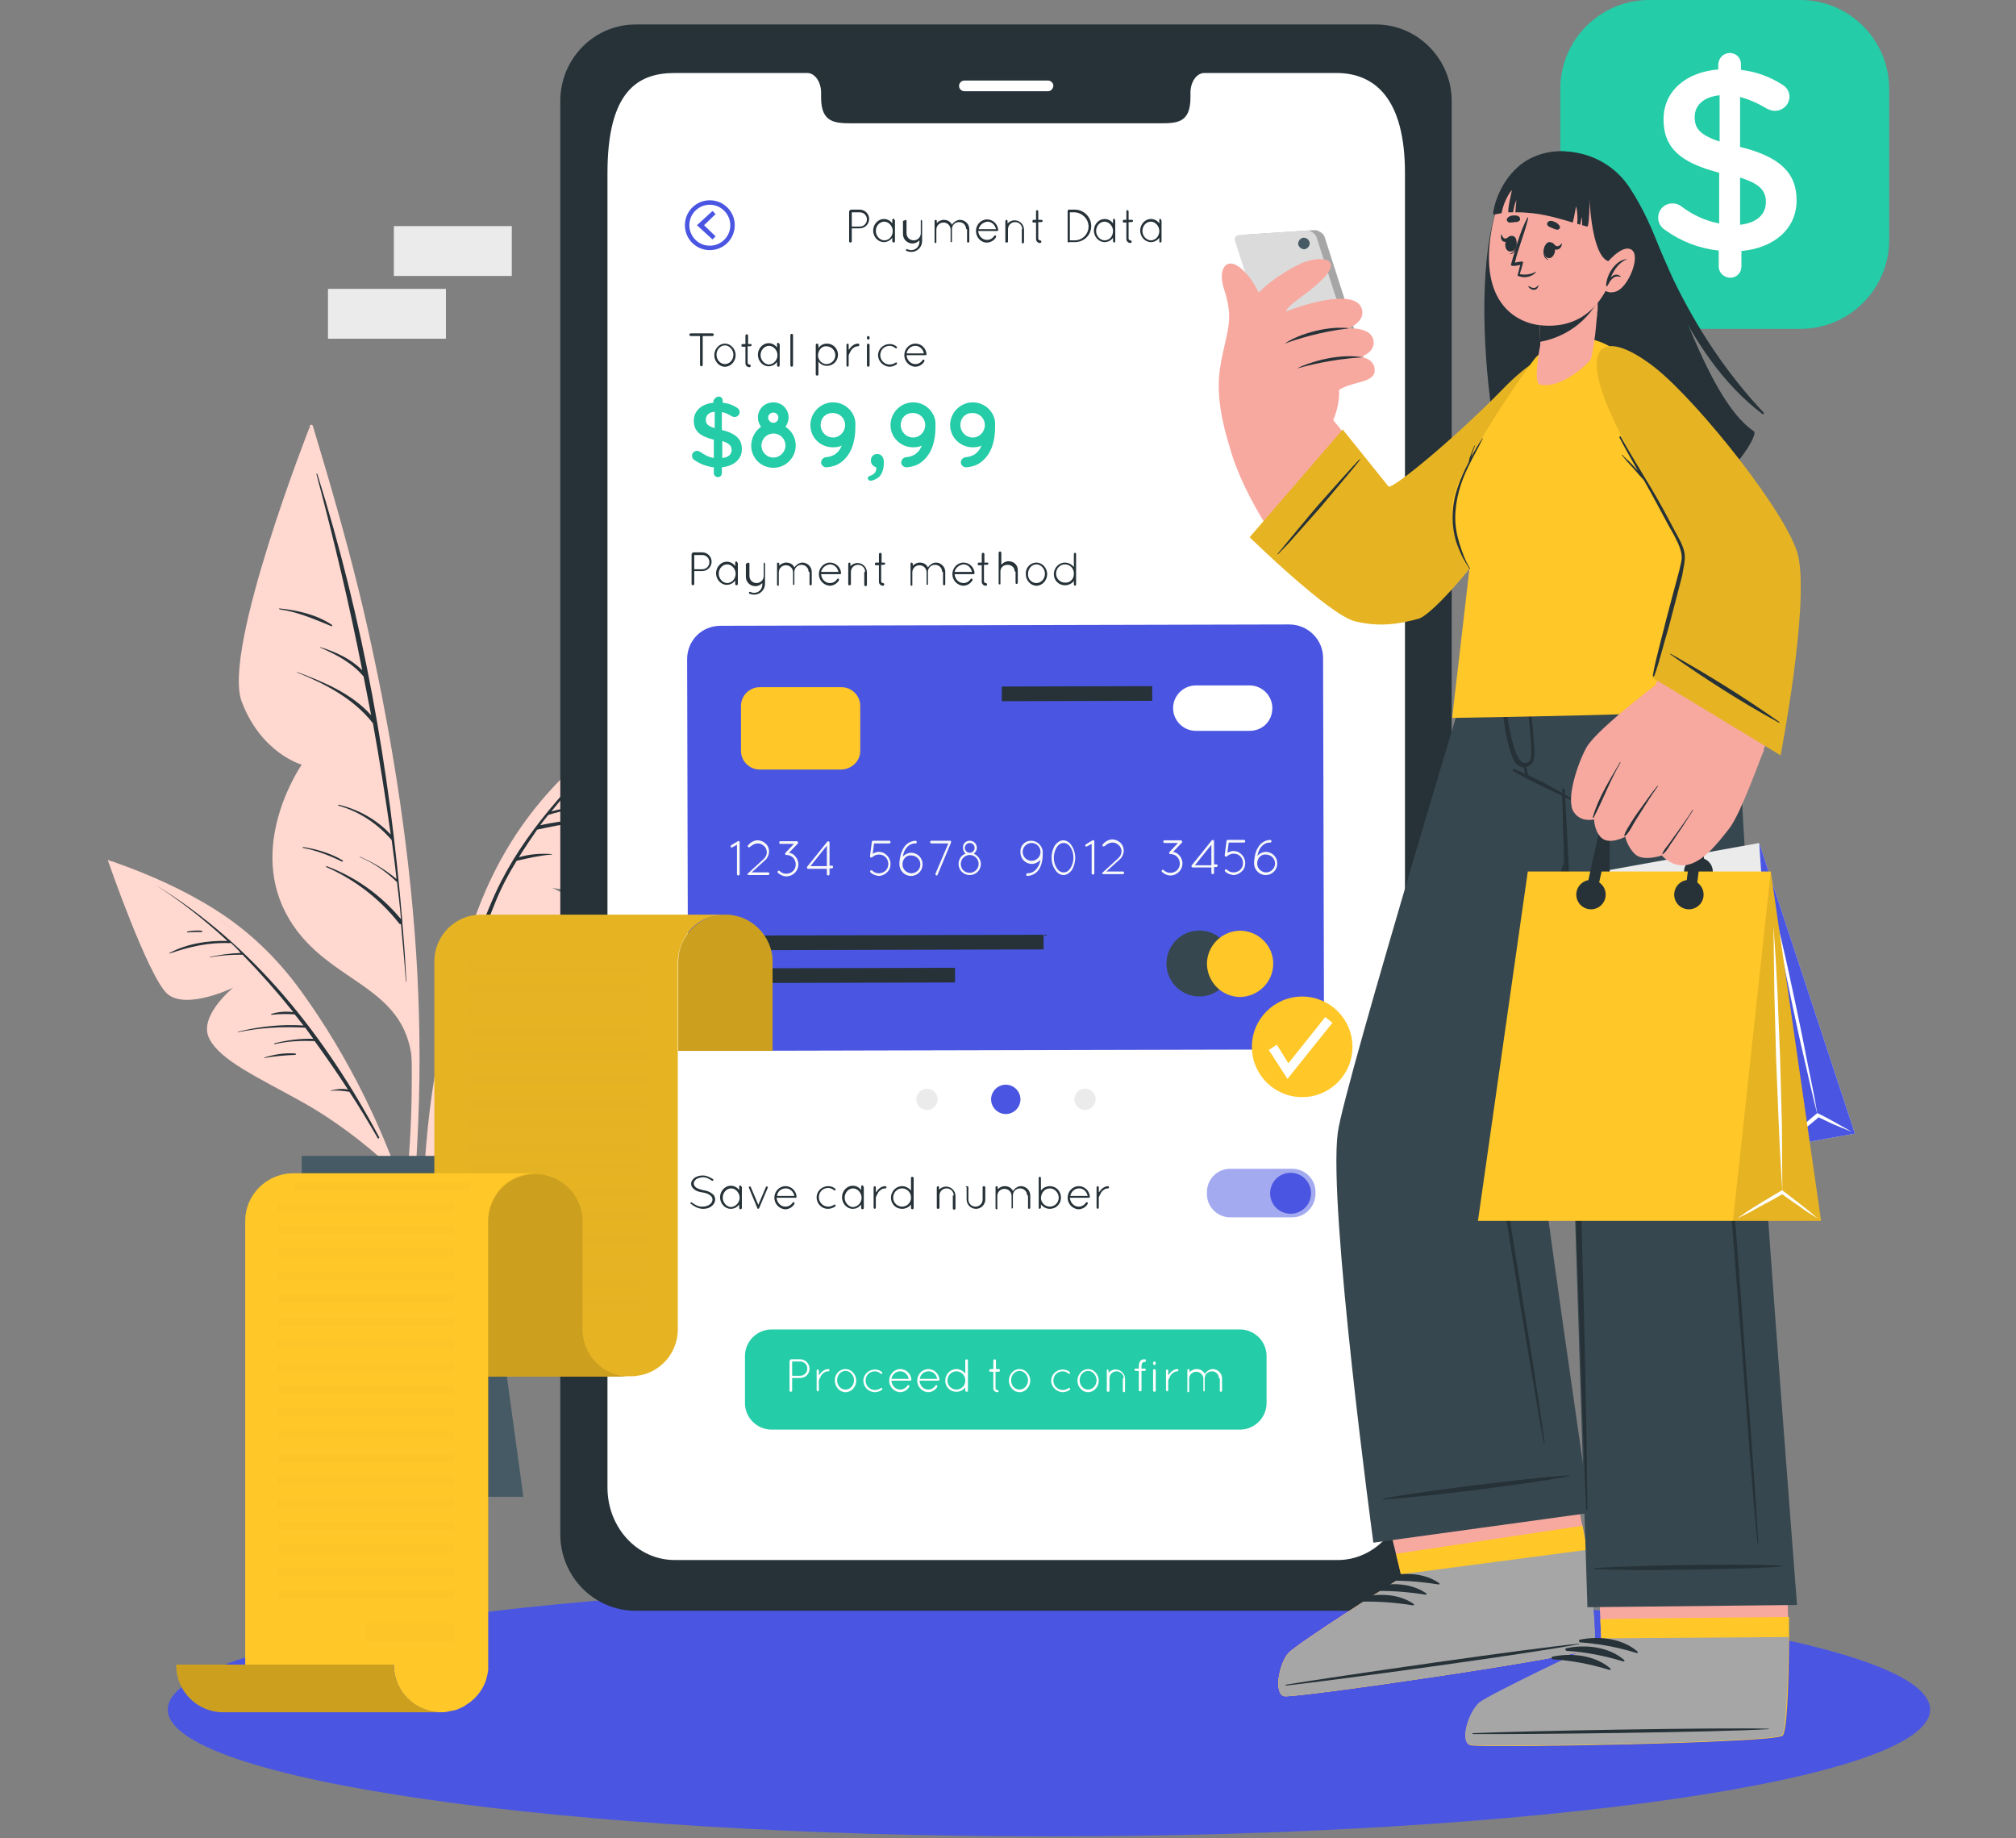 <svg xmlns="http://www.w3.org/2000/svg" width="453" height="413" fill="none"><rect width="100%" height="100%" fill="#808080" stroke="none"/><g clip-path="url(#a)"><path fill="#24CCA7" d="M404.5 0h-33.9c-11.046 0-20 8.954-20 20v33.9c0 11.046 8.954 20 20 20h33.9c11.046 0 20-8.954 20-20V20c0-11.046-8.954-20-20-20Z"/><path fill="#fff" d="M388.7 11.9c1.4 0 2.5 1.1 2.5 2.5v1.3c3.4.4 6.4 1.5 9.1 3.2.9.5 1.8 1.4 1.8 2.8 0 1.8-1.5 3.2-3.3 3.2-.6 0-1.2-.2-1.8-.5-2-1.2-4-2.1-6-2.6V33c8.9 2.2 12.7 5.8 12.7 12 0 6.4-5 10.7-12.4 11.4v3.5c0 1.4-1.1 2.5-2.5 2.5s-2.6-1.1-2.6-2.5v-3.6c-4.4-.5-8.4-2-12-4.6-1-.6-1.6-1.6-1.6-2.8 0-1.8 1.4-3.2 3.2-3.2.7 0 1.4.2 1.9.6 2.7 2 5.4 3.3 8.6 3.9V38.8c-8.5-2.2-12.5-5.4-12.5-12 0-6.3 5-10.6 12.3-11.2v-1.2c.1-1.4 1.2-2.5 2.6-2.5Zm-2.3 19.9V21.4c-3.7.4-5.6 2.3-5.6 4.9 0 2.5 1.1 4 5.6 5.5Zm4.6 8.1v10.6c3.7-.4 5.8-2.3 5.8-5.1 0-2.5-1.3-4.1-5.8-5.5Z"/><path fill="#FFD8D0" d="M94 251.5c.5-12.5.3-25-.5-37.5-1.7-25.7-5.9-51.3-11.7-76.4-3.3-14.1-7.3-28-11.5-41.9-.1-.4-.8-.3-.7.1 13 48.9 23.6 99.4 22.9 150.2-.2 14.2-1.9 28.2-3.2 42.3 0 .4.6.5.7.1 2.7-11.8 3.5-24.5 4-36.9Z"/><path fill="#FFD8D0" d="M69.6 95.9s-19.7 50-15.3 61.7c4.4 11.7 13.5 14.2 13.5 14.2s-12 17.2-3.6 33.3c8.4 16.1 27.1 15.4 28.4 33.6-.1.1 1-76.3-23-142.8Z"/><path fill="#263238" d="M90.4 207.3v-.3c-2.8-34-8.8-67.8-19.1-100.5 0-.1-.2-.1-.2 0 3.9 14.6 7.4 29.3 10.3 44.1-2.6-2.6-5.9-4.1-9.4-5.2-.1 0-.1.1 0 .1 3.6 1.6 7.1 3.4 9.7 6.5.6 2.9 1.1 5.8 1.7 8.7-4.4-4.9-10.5-7.4-16.6-9.7-.1 0-.1.1 0 .1 6.4 2.6 12.7 5.9 17 11.4 1.5 8.3 2.8 16.6 4 25-3.2-3.4-7.2-5.6-11.7-6.7-.1 0-.2.2-.1.2 4.7 1.3 8.7 4 11.9 7.6l.1.1c.4 2.9.8 5.9 1.1 8.8-2.5-2.1-5.2-3.7-8.2-5-.1 0-.1.1 0 .1 3.1 1.3 5.8 3.2 8.2 5.5h.1c.3 2.8.7 5.6.9 8.4-4.5-5.4-10.1-9.4-16.7-11.9-.1 0-.2.1-.1.2 6.4 2.8 12.1 7.2 16.4 12.7.1.1.3.2.4.1.4 4.3.8 8.6 1.1 12.9 0 .1.1.1.1 0-.2-4.4-.5-8.8-.9-13.2Z"/><path fill="#263238" d="M74.6 140.4c-3.4-2.3-7.8-3.3-11.8-3.7-.1 0-.1.1 0 .2 4.2.6 7.8 2.2 11.7 3.8.1.1.2-.2.1-.3ZM77 193.3c-2.7-1.6-5.8-2.5-8.9-3-.1 0-.1.1 0 .2 3.1.6 5.9 1.7 8.8 3.1.1 0 .2-.2.1-.3Z"/><path fill="#FFD8D0" d="M145.8 158.4c-8.2 5.8-16.1 12.4-22.8 19.9-7.1 8-12.3 17-16 27.1-7.4 20.6-11.5 42.9-11.9 64.8-.2 12.3.9 24.4 3.5 36.4.1.4.7.3.7-.1-3.2-21.1-3.1-42.6.4-63.7 3.4-20.7 8.7-43.1 21.8-59.9 7.2-9.1 16.1-16.3 24.9-23.8.5-.4-.1-1-.6-.7Z"/><path fill="#FFD8D0" d="M98 255.3s6.8-11.4 16.6-21.2c9.8-9.8 18.1-16.8 19.4-23.3 1.3-6.5-9.9-11.3-9.9-11.3s13.6 2.4 17.4-3.3c3.7-5.7 5.5-38.8 5.5-38.8s-24.8 17.7-36.3 42.5C99.2 224.7 98 255.3 98 255.3Z"/><path fill="#263238" d="M138.5 165.9c-10.4 10.2-20.9 21.2-27.1 34.6-2.1 4.6-3.9 9.4-5.5 14.3-.3 1-.6 2-.9 2.9 0 0 0 .1-.1.2-3 10-5.2 20.4-7 30.6 0 .1.1.1.1 0 1.1-5.2 2.2-10.4 3.6-15.6h.1c2.1-.9 4.2-1.4 6.5-1.7.1 0 .1-.3 0-.3-2.2.1-4.3.5-6.4 1.2 1.2-4.7 2.5-9.4 4-14 4.8-1.2 9.8-1.8 14.7-1.9.1 0 .1-.1 0-.1-5-.2-9.6.2-14.5 1.2.3-.8.5-1.6.8-2.4 3.2-.7 6.5-1.4 9.8-1.7.1 0 .1-.1 0-.1-3.2.1-6.4.4-9.6 1.2 1.3-4 2.8-7.9 4.4-11.8 1.3-3.2 2.9-6.2 4.7-9.1 2.6-.6 5.2-1.2 7.9-1.4.1 0 .1-.1 0-.1-2.5-.2-5 0-7.4.7 1.3-2.1 2.7-4.2 4.1-6.2 5.6-1.2 11.2-2.4 16.9-1.3.1 0 .1-.1 0-.2-5.4-1.4-10.8-.6-16.2.5.6-.8 1.2-1.6 1.8-2.3 3.4-1.1 6.8-1.6 10.4-1.6.1 0 .1-.1 0-.1-3.3-.3-6.5 0-9.7.9 4.6-5.7 9.7-11.1 14.7-16.4.3-.1.1-.3-.1 0Z"/><path fill="#263238" d="M138.2 188.4c-1.6-.2-3.3-.4-4.9-.2-.2 0-.2.3 0 .4 1.6 0 3.3-.1 4.9 0 .1 0 .1-.2 0-.2ZM120.4 220.6c-2.6 0-5.2.7-7.6 1.5-.1 0 0 .1 0 .1 2.5-.6 5.1-.8 7.6-1.3.2 0 .2-.3 0-.3ZM115 209.5c-1.1-.1-2.2.1-3.2.3-.1 0-.1.2 0 .2 1.1 0 2.2 0 3.3-.2.1 0 .1-.3-.1-.3Z"/><path fill="#FFD8D0" d="M25.4 193.6c8 2.8 15.9 6.3 23 10.8 7.6 4.8 13.9 10.9 19.2 18.2 10.8 14.9 19.2 32.1 24.6 49.7 3 9.9 4.9 20 5.6 30.3 0 .4-.5.4-.6.1-2.3-17.8-7.4-35.2-15-51.5-7.5-15.9-17-32.9-31.5-43.5-7.9-5.7-16.8-9.5-25.6-13.5-.5-.1-.2-.8.3-.6Z"/><path fill="#FFD8D0" d="M86.4 261s-8.1-7.6-18.3-13.3c-10.2-5.7-18.6-9.4-21.1-14.4s5.4-11.4 5.4-11.4-10.5 5.1-14.8 1.4c-4.3-3.8-13.4-30.1-13.4-30.1s24.1 8.6 39.2 26c15 17.2 23 41.8 23 41.8Z"/><path fill="#263238" d="M85.2 255.5c-12.1-22.7-28.2-43.2-50.3-56.7 5.8 3.7 11.2 8 16.2 12.6-4.5-.1-9 .6-13 2.7-.1 0 0 .2.1.1 4.4-1.5 8.7-2.5 13.4-2.3.1 0 .1 0 .2-.1.8.7 1.6 1.5 2.3 2.3-2.3.1-4.7.4-6.9.9-.1 0 0 .1 0 .1 2.5-.5 4.8-.6 7.3-.6 4 4.1 7.8 8.4 11.4 12.9-1.6-.2-3.3-.1-4.9.4-.1 0-.1.2 0 .2 1.8-.2 3.4-.2 5.2-.1.7.8 1.3 1.7 2 2.5-5-.3-9.8.2-14.7 1.4-.1 0-.1.1 0 .1 5-1 10-1.3 15.1-1 .6.8 1.2 1.7 1.8 2.5-3-.1-5.8.3-8.7 1-.1 0-.1.2 0 .2 3-.7 6-.8 9-.7 2.6 3.6 5.1 7.2 7.5 10.9-1.3-.3-2.6-.1-3.8.2-.1 0 0 .1 0 .1 1.4-.2 2.7 0 4.1.2 2.2 3.3 4.2 6.7 6.2 10.1.2.6.6.4.5.1Z"/><path fill="#263238" d="M66.4 236.7c-2.4-.2-4.8.2-7 .9-.1 0 0 .1 0 .1 2.3-.4 4.6-.6 7-.7.1 0 .1-.3 0-.3ZM45.3 209.1c-1.1-.1-2.2 0-3.2.2-.1 0-.1.2 0 .2 1.1-.1 2.1-.1 3.2-.1.2 0 .2-.3 0-.3Z"/><path fill="#455A64" d="M117.6 336.3H63.1l7.7-56.9 2-14.6h35l2 14.6 7.8 56.9Z"/><path fill="#263238" d="M109.8 279.4h-39l2-14.6h35l2 14.6Z"/><path fill="#455A64" d="M112.8 259.7h-45v12.4h45v-12.4Z"/><path fill="#EBEBEB" d="M115 50.8H88.5V62H115V50.8ZM100.2 64.9H73.7v11.2h26.5V64.9Z"/><path fill="#4A56E2" d="M235.7 412.6c109.352 0 198-12.76 198-28.5s-88.648-28.5-198-28.5-198 12.76-198 28.5 88.648 28.5 198 28.5Z"/><path fill="#263238" d="M326.2 22.7v322c0 9.5-7.6 17.2-16.9 17.2H142.8c-9.3 0-16.9-7.7-16.9-17.2v-322c0-9.5 7.6-17.2 16.9-17.2h166.6c9.2.1 16.8 7.8 16.8 17.2Z"/><path fill="#fff" d="M315.7 38.9v295.3c0 9-6.8 16.3-15.1 16.3h-149c-8.4 0-15.1-7.3-15.1-16.3V38.9c0-18.4 6.8-22.5 15.1-22.5h29.8c1.7 0 3.1 2 3.1 4.4v1.1c0 5.7 3.1 5.8 7 5.8h69c3.9 0 7 0 7-5.8v-1.1c0-2.4 1.4-4.4 3.1-4.4h29.9c8.4.1 15.2 5.7 15.2 22.5Z"/><path fill="#fff" d="M235.5 20.5h-18.8c-.6 0-1.2-.5-1.2-1.2 0-.6.5-1.2 1.2-1.2h18.8c.6 0 1.2.5 1.2 1.2-.1.7-.6 1.2-1.2 1.2Z"/><path fill="#4A56E2" d="m297.3 147.8.2 79.9c0 4.5-3.6 8.1-8.1 8.1l-126.7.3c-4.5 0-8.1-3.6-8.1-8.1l-.2-79.9c0-4.2 3.3-7.5 7.5-7.5l127.8-.3c4.2 0 7.6 3.4 7.6 7.5Z"/><path fill="#37474F" d="M276.827 217.563a7.4 7.4 0 1 0-14.652-2.086 7.4 7.4 0 0 0 14.652 2.086Z"/><path fill="#FFC727" d="M286.1 216.5c0 4.1-3.3 7.4-7.4 7.5-4.1 0-7.4-3.3-7.5-7.4 0-4.1 3.3-7.4 7.4-7.5 4.1 0 7.5 3.3 7.5 7.4ZM189.1 172.9h-18.4c-2.3 0-4.2-1.9-4.2-4.2v-10.1c0-2.3 1.9-4.2 4.2-4.2h18.4c2.3 0 4.2 1.9 4.2 4.2v10.1c0 2.3-1.9 4.1-4.2 4.2Z"/><path fill="#fff" d="M280.8 164.2h-12.1c-2.8 0-5.1-2.3-5.1-5.1s2.3-5.1 5.1-5.1h12.1c2.8 0 5.1 2.3 5.1 5.1 0 2.9-2.2 5.1-5.1 5.1Z"/><path fill="#F8F8F8" d="m165.6 189.8-1.1.6h-.1c-.1 0-.2-.1-.2-.1-.1-.1 0-.3.1-.4l1.5-.9c.1-.1.3 0 .4.1v7.3c0 .1-.1.3-.3.3-.1 0-.3-.1-.3-.3v-6.6ZM168 196.3l3.6-3.3c.4-.4.7-.9.7-1.5 0-.5-.2-1-.5-1.3-.4-.4-.9-.7-1.5-.7-.5 0-1 .2-1.4.5l-.4.3c-.1.1-.3.1-.4 0-.1-.1-.1-.3 0-.4l.4-.4c.5-.4 1.1-.7 1.7-.7.7 0 1.4.3 1.9.8s.7 1.1.7 1.7c0 .7-.3 1.4-.8 1.9l-3.1 2.8h3.7c.1 0 .3.1.3.3 0 .1-.1.3-.3.3h-4.3c-.1 0-.2 0-.2-.1-.2.1-.2-.1-.1-.2ZM179.3 189.5l-2 2.1c.5.1 1 .3 1.3.7.5.5.8 1.2.8 1.9a2.732 2.732 0 0 1-2.7 2.7c-.7 0-1.3-.3-1.9-.8-.1-.1-.1-.3 0-.4.1-.1.3-.1.4 0 .4.4.9.6 1.5.6.5 0 1.1-.2 1.5-.6.4-.4.6-.9.6-1.5 0-.5-.2-1.1-.6-1.5-.4-.4-.9-.6-1.5-.6-.1 0-.2 0-.2-.1-.1-.1-.1-.3 0-.4l1.9-2h-3c-.2 0-.3-.1-.3-.3 0-.2.1-.3.3-.3h3.6c.2 0 .3.1.3.3.1 0 0 .1 0 .2 0-.1 0 0 0 0ZM185.8 195.2h-4.2c-.1 0-.1 0-.2-.1s-.1-.3 0-.4l4.5-5.6c.1-.1.3-.1.4 0l.1.1v5.3h.5c.2 0 .3.1.3.3 0 .1-.1.3-.3.3h-.5v1.3c0 .1-.1.3-.3.3-.1 0-.3-.1-.3-.3v-1.2Zm0-.6V190l-3.7 4.6h3.7ZM195.6 196c-.1-.1-.1-.3 0-.4.1-.1.3-.1.4 0 .4.4.9.6 1.5.6.5 0 1.1-.2 1.5-.6.4-.4.6-.9.6-1.5 0-.5-.2-1.1-.6-1.5-.4-.4-.9-.6-1.5-.6-.5 0-1.1.2-1.5.6-.1.1-.3.1-.4 0l-.1-.1v-.2l.4-3.1c0-.1 0-.2.1-.2 0 0 .1-.1.2-.1h3.6c.2 0 .3.1.3.3 0 .2-.1.3-.3.3h-3.4l-.3 2.3c.4-.2.9-.4 1.3-.4.7 0 1.3.2 1.9.8.5.5.8 1.2.8 1.9s-.2 1.4-.8 1.9c-.5.5-1.2.8-1.9.8-.6-.1-1.3-.3-1.8-.8ZM203 190.6c.5-.9 1.4-1.6 2.7-1.7.1 0 .3.1.3.3 0 .2-.1.3-.3.3-1.1 0-1.8.6-2.3 1.4-.3.5-.4 1-.6 1.6.5-.5 1.2-.9 1.9-.9 1.4 0 2.6 1.1 2.6 2.6 0 1.4-1.1 2.6-2.6 2.6-1.4 0-2.5-1.1-2.6-2.5v-.5c.1-1.1.3-2.2.9-3.2Zm-.2 3.6v.2c.1 1 1 1.8 2 1.8 1.1 0 2-.9 2-2s-.9-2-2.1-2c-1-.1-1.9.8-1.9 2ZM210.2 196.3l2.9-6.8h-3.8c-.1 0-.3-.1-.3-.3 0-.1.1-.3.3-.3h4.3c.1 0 .1.1.1.2v.2l-3 7.2c0 .1-.1.2-.2.2h-.1c-.2-.1-.2-.3-.2-.4ZM217.9 188.9c.9 0 1.6.7 1.6 1.6 0 .5-.3 1-.7 1.3.9.4 1.6 1.3 1.6 2.3 0 1.4-1.1 2.5-2.5 2.5s-2.5-1.1-2.5-2.5c0-1 .6-2 1.6-2.3-.4-.3-.6-.8-.6-1.3-.1-.9.6-1.6 1.5-1.6Zm0 7.2c1.1 0 2-.9 2-2s-.9-2-2-2-2 .9-2 2c0 1.2.9 2 2 2Zm0-4.5c.6 0 1.1-.5 1.1-1.1 0-.6-.5-1.1-1.1-1.1-.6 0-1.1.5-1.1 1.1 0 .6.5 1.1 1.1 1.1ZM231.7 188.9c1.3 0 2.4 1 2.6 2.3V192c0 1-.2 2.2-.7 3.1-.5.9-1.4 1.6-2.7 1.7-.2 0-.3-.1-.3-.3 0-.2.1-.3.3-.3 1.1 0 1.8-.6 2.3-1.4.3-.5.5-1 .6-1.6-.5.5-1.2.9-1.9.9-1.4 0-2.6-1.1-2.6-2.6-.1-1.5 1-2.6 2.4-2.6Zm2.1 2.5c0-1.1-.9-2-2-2s-2 .9-2 2 .9 2 2 2 2-.9 2-2ZM236.3 192.7c0-1 .3-2 .7-2.7.5-.7 1.2-1.2 1.9-1.2.8 0 1.5.5 1.9 1.2.5.7.8 1.7.8 2.7 0 1-.3 2-.7 2.7-.5.7-1.2 1.2-1.9 1.2-.8 0-1.5-.5-1.9-1.2-.5-.7-.8-1.6-.8-2.7Zm.5 0c0 1 .3 1.8.7 2.4.4.6.9.9 1.5.9s1.1-.3 1.5-.9c.4-.6.7-1.5.7-2.4 0-1-.3-1.8-.7-2.4-.4-.6-.9-.9-1.5-.9s-1.1.3-1.5.9c-.4.6-.7 1.5-.7 2.4ZM245.3 189.6l-1.1.6h-.1c-.1 0-.2-.1-.2-.1-.1-.1 0-.3.1-.4l1.5-.9c.1-.1.3 0 .4.1v7.3c0 .1-.1.3-.3.3-.1 0-.3-.1-.3-.3v-6.6ZM247.7 196.1l3.6-3.3c.4-.4.7-.9.7-1.5 0-.5-.2-1-.5-1.3-.4-.4-.9-.7-1.5-.7-.5 0-1 .2-1.4.5l-.4.3c-.1.1-.3.1-.4 0-.1-.1-.1-.3 0-.4l.4-.4c.5-.4 1.1-.7 1.7-.7.7 0 1.4.3 1.9.8s.7 1.1.7 1.7c0 .7-.3 1.4-.8 1.9l-3.1 2.8h3.7c.1 0 .3.1.3.3 0 .1-.1.3-.3.3H248c-.1 0-.2 0-.2-.1-.2.1-.2-.1-.1-.2ZM265.6 189.3l-2 2.1c.5.1 1 .3 1.3.7.5.5.8 1.2.8 1.9a2.732 2.732 0 0 1-2.7 2.7c-.7 0-1.3-.3-1.9-.8-.1-.1-.1-.3 0-.4.1-.1.3-.1.4 0 .4.4.9.6 1.5.6.5 0 1.1-.2 1.5-.6.4-.4.6-.9.6-1.5 0-.5-.2-1.1-.6-1.5-.4-.4-.9-.6-1.5-.6-.1 0-.2 0-.2-.1-.1-.1-.1-.3 0-.4l1.9-2h-3c-.2 0-.3-.1-.3-.3 0-.2.1-.3.3-.3h3.6c.2 0 .3.1.3.3.1 0 .1 0 0 .2.1-.1.1-.1 0 0ZM272.2 194.9H268c-.1 0-.1 0-.2-.1s-.1-.3 0-.4l4.5-5.6c.1-.1.3-.1.4 0l.1.1v5.3h.5c.2 0 .3.1.3.3 0 .1-.1.3-.3.3h-.5v1.3c0 .1-.1.3-.3.3-.1 0-.3-.1-.3-.3v-1.2Zm0-.5v-4.6l-3.7 4.6h3.7ZM275.3 195.8c-.1-.1-.1-.3 0-.4.1-.1.3-.1.4 0 .4.4.9.6 1.5.6.5 0 1.1-.2 1.5-.6.4-.4.6-.9.6-1.5 0-.5-.2-1.1-.6-1.5-.4-.4-.9-.6-1.5-.6-.5 0-1.1.2-1.5.6-.1.1-.3.1-.4 0l-.1-.1v-.2l.4-3.1c0-.1 0-.2.1-.2 0 0 .1-.1.2-.1h3.6c.2 0 .3.1.3.3 0 .2-.1.3-.3.3h-3.4l-.3 2.3c.4-.2.9-.4 1.3-.4.7 0 1.3.2 1.9.8.5.5.8 1.2.8 1.9s-.2 1.4-.8 1.9c-.5.5-1.2.8-1.9.8-.6-.1-1.3-.3-1.8-.8ZM282.7 190.4c.5-.9 1.4-1.6 2.7-1.7.1 0 .3.1.3.3 0 .2-.1.3-.3.3-1.1 0-1.8.6-2.3 1.4-.3.5-.4 1-.6 1.6.5-.5 1.2-.9 1.9-.9 1.4 0 2.6 1.1 2.6 2.6 0 1.4-1.1 2.6-2.6 2.6-1.4 0-2.5-1.1-2.6-2.5v-.5c.1-1.1.3-2.3.9-3.2Zm-.2 3.6v.2c.1 1 1 1.8 2 1.8 1.1 0 2-.9 2-2s-.9-2-2.1-2c-1-.1-1.9.8-1.9 2Z"/><path fill="#263238" d="m234.496 210.012-67.9.177.009 3.3 67.9-.177-.009-3.3ZM214.596 217.439l-48 .124.009 3.3 48-.124-.009-3.3ZM258.897 154.157l-33.8.087.008 3.3 33.8-.087-.008-3.3ZM155.5 124.4c0-.1.1-.3.3-.3h2c1.1 0 2.1.9 2.1 2.1 0 1.1-.9 2.1-2.1 2.1H156v2.9c0 .1-.1.3-.3.3-.1 0-.3-.1-.3-.3v-6.8h.1Zm2.3 3.5c.9 0 1.6-.7 1.6-1.6 0-.9-.7-1.6-1.6-1.6H156v3.2h1.8ZM165.8 126.6v4.6c0 .1-.1.3-.3.3-.1 0-.3-.1-.3-.3v-.8c-.4.6-1.1 1-1.9 1-1.3 0-2.4-1.2-2.4-2.6 0-1.4 1.1-2.6 2.4-2.6.8 0 1.5.4 1.9 1v-.8c0-.1.1-.3.3-.3.2.3.3.4.3.5Zm-.5 2.3c0-1.1-.9-2.1-1.9-2.1-1 0-1.9.9-1.9 2.1 0 1.1.9 2.1 1.9 2.1 1 0 1.9-.9 1.9-2.1ZM167.9 126.6c0-.1.1-.2.2-.2s.3.1.3.2v2.8c0 .9.7 1.6 1.6 1.6.9 0 1.6-.7 1.6-1.6v-2.9l.1-.1s.1 0 .1.1l.1.1v4.6c0 1.3-1.1 2.4-2.4 2.4-.4 0-.7-.1-1.1-.2-.1-.1-.2-.2-.1-.3.1-.1.2-.2.3-.1.3.1.5.2.8.2 1.1 0 1.9-.8 1.9-1.9v-.3c-.4.4-.9.7-1.6.7-1.1 0-2.1-.9-2.1-2.1v-3h.3ZM181.7 128.5c0-.9-.7-1.6-1.6-1.6-.9 0-1.6.7-1.6 1.6v2.8c0 .1-.1.1-.1.1h-.2v-2.8c0-.9-.7-1.6-1.6-1.6-.9 0-1.6.7-1.6 1.6v2.8c0 .1 0 .2-.1.2h-.1c-.1 0-.2-.1-.2-.2v-4.8c0-.1.1-.2.2-.2s.3.1.3.2v.5c.4-.4.9-.7 1.6-.7.8 0 1.5.4 1.8 1.1.4-.6 1.1-1.1 1.8-1.1 1.1 0 2.1.9 2.1 2.1v2.8c0 .1-.1.2-.3.2-.1 0-.2-.1-.2-.2v-2.8h-.2ZM184 129c0-1.4 1.1-2.6 2.5-2.6 1.3 0 2.4 1 2.5 2.4 0 .1-.1.2-.3.2h-4.2c.1 1.1.9 2 2 2 .7 0 1.3-.4 1.6-.9.1-.1.2-.1.3-.1.1.1.2.2.1.4-.4.7-1.2 1.2-2.1 1.2-1.3-.1-2.4-1.2-2.4-2.6Zm.5-.5h3.9c-.2-1-1-1.7-1.9-1.7-1 .1-1.8.8-2 1.7ZM194.4 128.5c0-.9-.7-1.6-1.6-1.6-.9 0-1.6.7-1.6 1.6v2.8s0 .1-.1.1c0 .1-.1.1-.2.1h-.1c-.1 0-.1-.1-.2-.1v-4.7c0-.1.1-.3.3-.3.1 0 .2.1.2.3v.5c.4-.4.9-.7 1.6-.7 1.1 0 2.1.9 2.1 2.1v2.8c0 .1-.1.3-.3.3-.1 0-.3-.1-.3-.3v-2.9h.2ZM198.9 126.6c0 .1-.1.3-.3.3h-.6v3.7c0 .3.3.4.4.4.1 0 .3.1.3.3 0 .1-.1.3-.3.3-.5 0-.9-.4-.9-.9V127h-.6c-.3 0-.3-.1-.3-.3 0-.1 0-.3.3-.3h.6v-1.9c0-.1.1-.3.3-.3.1 0 .3.1.3.3v1.9h.7s.1.1.1.2ZM211.7 128.5c0-.9-.7-1.6-1.6-1.6-.9 0-1.6.7-1.6 1.6v2.8c0 .1-.1.1-.1.1h-.2v-2.8c0-.9-.7-1.6-1.6-1.6-.9 0-1.6.7-1.6 1.6v2.8c0 .1 0 .2-.1.2h-.1c-.1 0-.2-.1-.2-.2v-4.8c0-.1.1-.2.2-.2s.3.1.3.2v.5c.4-.4.9-.7 1.6-.7.8 0 1.5.4 1.8 1.1.4-.6 1.1-1.1 1.8-1.1 1.1 0 2.1.9 2.1 2.1v2.8c0 .1-.1.2-.3.2-.1 0-.2-.1-.2-.2v-2.8h-.2ZM214 129c0-1.4 1.1-2.6 2.5-2.6 1.3 0 2.4 1 2.5 2.4 0 .1-.1.2-.3.2h-4.2c.1 1.1.9 2 2 2 .7 0 1.3-.4 1.6-.9.1-.1.2-.1.3-.1.1.1.2.2.1.4-.4.7-1.2 1.2-2.1 1.2-1.3-.1-2.4-1.2-2.4-2.6Zm.5-.5h3.9c-.2-1-1-1.7-1.9-1.7-1 .1-1.8.8-2 1.7ZM222.1 126.6c0 .1-.1.3-.3.3h-.7v3.7c0 .3.3.4.4.4.1 0 .3.1.3.3 0 .1-.1.3-.3.3-.5 0-.9-.4-.9-.9V127h-.6c-.3 0-.3-.1-.3-.3 0-.1 0-.3.3-.3h.6v-1.9c0-.1.1-.3.3-.3.1 0 .3.1.3.3v1.9h.7c.1 0 .2.1.2.2ZM228 128.4c0-.9-.7-1.5-1.6-1.5-.9 0-1.6.6-1.6 1.5v2.8c0 .1-.1.1-.2.1s-.1 0-.2-.1v-7c0-.1.1-.3.3-.3.1 0 .3.1.3.3v2.7c.4-.5 1-.8 1.6-.8 1.2 0 2.1.8 2.1 2v2.8c0 .1-.1.3-.3.3-.1 0-.2-.1-.2-.3v-2.5h-.2ZM232.9 126.4c1.3 0 2.4 1.2 2.4 2.6 0 1.4-1.1 2.6-2.4 2.6-1.3 0-2.4-1.2-2.4-2.6-.1-1.4 1-2.6 2.4-2.6Zm0 4.6c1 0 1.9-.9 1.9-2.1 0-1.1-.9-2.1-1.9-2.1-1 0-1.9.9-1.9 2.1-.1 1.2.8 2.1 1.9 2.1ZM241.3 130.5c-.4.6-1.2 1-2 1-1.4 0-2.5-1.1-2.5-2.5s1.1-2.6 2.5-2.6c.8 0 1.5.4 2 1v-2.9c0-.1.1-.3.3-.3.1 0 .2.1.2.3v6.8c0 .1-.1.3-.2.3s-.3-.1-.3-.3v-.8Zm0-1.5v-.2c0-1.1-.9-2-2-2s-2 .9-2 2.1c0 1.1.9 2 2 2 1.1.1 2-.8 2-1.9ZM157.4 75.5h-2.2c-.1 0-.3-.1-.3-.3 0-.1.1-.3.3-.3h4.9c.1 0 .3.1.3.3 0 .1-.1.3-.3.3h-2.2V82c0 .1-.1.3-.3.3-.1 0-.3-.1-.3-.3v-6.5h.1ZM162.9 77.2c1.3 0 2.4 1.2 2.4 2.6 0 1.4-1.1 2.6-2.4 2.6-1.3 0-2.4-1.2-2.4-2.6 0-1.4 1.1-2.6 2.4-2.6Zm0 4.6c1 0 1.9-.9 1.9-2.1 0-1.1-.9-2.1-1.9-2.1-1 0-1.9.9-1.9 2.1 0 1.2.9 2.1 1.9 2.1ZM168.9 77.5c0 .1-.1.3-.3.3h-.6v3.7c0 .3.3.4.4.4.1 0 .3.1.3.3 0 .1-.1.3-.3.3-.5 0-.9-.4-.9-.9v-3.7h-.6c-.3 0-.3-.1-.3-.3 0-.1 0-.3.3-.3h.6v-1.9c0-.1.1-.3.3-.3.1 0 .3.1.3.3v1.9h.7c-.1-.1.1.1.1.2ZM175.2 77.5v4.6c0 .1-.1.3-.3.3-.1 0-.3-.1-.3-.3v-.8c-.4.6-1.1 1-1.9 1-1.3 0-2.4-1.2-2.4-2.6 0-1.4 1.1-2.6 2.4-2.6.8 0 1.5.4 1.9 1v-.8c0-.1.1-.3.3-.3.2.2.3.3.3.5Zm-.5 2.3c0-1.1-.9-2.1-1.9-2.1-1 0-1.9.9-1.9 2.1 0 1.1.9 2.1 1.9 2.1 1.1-.1 1.9-1 1.9-2.1ZM177.6 75.3c0-.1.1-.3.3-.3.1 0 .3.1.3.3v6.8c0 .1-.1.3-.3.3-.1 0-.3-.1-.3-.3v-6.8ZM183.3 79.9V77.5c0-.1.1-.3.3-.3.1 0 .3.1.3.3v.7c.4-.6 1.1-1 1.9-1 1.4 0 2.5 1.1 2.5 2.5s-1.1 2.5-2.5 2.5c-.8 0-1.5-.4-1.9-1v2.9c0 .1-.1.3-.3.3-.1 0-.3-.1-.3-.3v-4.2Zm.5-.1c0 1.1.9 2 1.9 2 1.1 0 2-.9 2-2s-.9-2-2-2c-1-.1-1.8.8-1.9 2ZM190.2 77.5c0-.1.1-.3.3-.3.1 0 .2.1.2.3v1.1s0-.1.1-.1c.4-.6 1.1-1.3 2-1.3.1 0 .3.1.3.3 0 .1-.1.3-.3.3-.7 0-1.1.4-1.5.8-.3.5-.5 1-.6 1.2V82.1c0 .1-.1.3-.2.3s-.3-.1-.3-.3v-4.6ZM194.8 75.8c0-.1.1-.3.3-.3.1 0 .3.1.3.3v.2c0 .1-.1.3-.3.3-.1 0-.3-.1-.3-.3v-.2Zm0 1.7c0-.1.1-.3.3-.3.1 0 .3.1.3.3v4.6c0 .1-.1.3-.3.3-.1 0-.3-.1-.3-.3v-4.6ZM197.3 79.8c0-1.4 1.2-2.5 2.6-2.5.6 0 1.2.2 1.6.6.1.1.1.2 0 .3-.1.1-.2.1-.3 0-.4-.3-.8-.5-1.3-.5-1.2 0-2.1.9-2.1 2.1 0 1.1.9 2.1 2.1 2.1.5 0 1-.2 1.3-.4.1-.1.3-.1.3 0 .1.1.1.3-.1.4-.4.3-1 .5-1.6.5-1.3-.1-2.5-1.2-2.5-2.6ZM203.2 79.8c0-1.4 1.1-2.6 2.5-2.6 1.3 0 2.4 1 2.5 2.4 0 .1-.1.2-.3.2h-4.2c.1 1.1.9 2 2 2 .7 0 1.3-.4 1.6-.9.1-.1.2-.1.3-.1.1.1.2.2.1.4-.4.7-1.2 1.2-2.1 1.2-1.3-.1-2.4-1.2-2.4-2.6Zm.5-.4h3.9c-.2-1-1-1.7-1.9-1.7-1 0-1.8.7-2 1.7Z"/><path fill="#24CCA7" d="M161.5 89.1c.5 0 .9.4.9.9v.5c1.2.1 2.3.5 3.2 1.1.3.2.6.5.6 1 0 .6-.5 1.1-1.2 1.1-.2 0-.4-.1-.6-.2-.7-.4-1.4-.8-2.2-.9v4c3.2.8 4.5 2.1 4.5 4.3 0 2.3-1.8 3.8-4.5 4.1v1.3c0 .5-.4.9-.9.9s-.9-.4-.9-.9V105c-1.6-.2-3-.7-4.3-1.6-.4-.2-.6-.6-.6-1 0-.6.5-1.1 1.1-1.1.3 0 .5.1.7.2 1 .7 1.9 1.2 3.1 1.4v-4.1c-3.1-.8-4.5-1.9-4.5-4.3 0-2.2 1.8-3.8 4.4-4V90c.3-.5.7-.9 1.2-.9Zm-.9 7.1v-3.7c-1.3.1-2 .8-2 1.8 0 .9.4 1.4 2 1.9Zm1.7 2.9v3.8c1.3-.1 2.1-.8 2.1-1.8 0-.9-.5-1.5-2.1-2ZM178.8 100.1c0 2.7-2.2 5-5 5s-5-2.2-5-5c0-1.7.9-3.3 2.2-4.2-.4-.6-.7-1.3-.7-2.1 0-1.9 1.5-3.4 3.5-3.4 1.9 0 3.4 1.5 3.4 3.4 0 .8-.3 1.5-.7 2.1 1.4.9 2.3 2.4 2.3 4.2Zm-2.3 0c0-1.5-1.2-2.7-2.7-2.7-1.5 0-2.7 1.2-2.7 2.7 0 1.5 1.2 2.7 2.7 2.7 1.5 0 2.7-1.3 2.7-2.7Zm-3.9-6.3c0 .6.5 1.2 1.2 1.2.6 0 1.1-.5 1.1-1.2 0-.6-.5-1.1-1.1-1.1-.7 0-1.2.5-1.2 1.1ZM182.1 95.5c0-2.8 2.3-5.1 5.1-5.1 2.6 0 4.8 2 5 4.5v1.2c0 1.4-.2 2.9-.7 4.3-.5 1.4-1.4 2.7-2.7 3.6-.9.6-1.9.9-3.1 1-.6 0-1.2-.5-1.2-1.1 0-.6.5-1.1 1.1-1.2.8 0 1.4-.3 2-.6.5-.4 1-.8 1.3-1.5.1-.2.2-.4.3-.5-.6.3-1.3.4-2 .4-2.9 0-5.1-2.2-5.1-5Zm2.3 0c0 1.5 1.2 2.8 2.8 2.8 1.5 0 2.7-1.3 2.7-2.8 0-1.5-1.2-2.7-2.7-2.7-1.6-.1-2.8 1.1-2.8 2.7ZM195.5 106.9c1-.3 1.5-1 1.4-1.9-.6-.2-1.2-.7-1.2-1.4v-.2c0-.8.6-1.4 1.4-1.4.9 0 1.5.7 1.5 1.8v.2c0 1.4-.4 2.4-1 3.1-.6.5-1.4.9-2 .9-.4 0-.6-.3-.6-.6 0-.2.2-.4.5-.5ZM200.1 95.5c0-2.8 2.3-5.1 5.1-5.1 2.6 0 4.8 2 5 4.5v1.2c0 1.4-.2 2.9-.7 4.3-.5 1.4-1.4 2.7-2.7 3.6-.9.6-1.9.9-3.1 1-.6 0-1.2-.5-1.2-1.1 0-.6.5-1.1 1.1-1.2.8 0 1.4-.3 2-.6.5-.4 1-.8 1.3-1.5.1-.2.2-.4.3-.5-.6.3-1.3.4-2 .4-2.8 0-5.1-2.2-5.1-5Zm2.3 0c0 1.5 1.2 2.8 2.8 2.8 1.5 0 2.7-1.3 2.7-2.8 0-1.5-1.2-2.7-2.7-2.7-1.6-.1-2.8 1.1-2.8 2.7ZM213.5 95.5c0-2.8 2.3-5.1 5.1-5.1 2.6 0 4.8 2 5 4.5v1.2c0 1.4-.2 2.9-.7 4.3-.5 1.4-1.4 2.7-2.7 3.6-.9.6-1.9.9-3.1 1-.6 0-1.2-.5-1.2-1.1 0-.6.5-1.1 1.1-1.2.8 0 1.4-.3 2-.6.5-.4 1-.8 1.3-1.5.1-.2.2-.4.3-.5-.6.3-1.3.4-2 .4-2.8 0-5.1-2.2-5.1-5Zm2.3 0c0 1.5 1.2 2.8 2.8 2.8 1.5 0 2.7-1.3 2.7-2.8 0-1.5-1.2-2.7-2.7-2.7-1.6-.1-2.8 1.1-2.8 2.7Z"/><path fill="#263238" d="M190.9 47.4c0-.1.1-.3.3-.3h2c1.1 0 2.1.9 2.1 2.1 0 1.1-.9 2.1-2.1 2.1h-1.8v2.9c0 .1-.1.3-.3.3-.1 0-.3-.1-.3-.3v-6.8h.1Zm2.3 3.5c.9 0 1.6-.7 1.6-1.6 0-.9-.7-1.6-1.6-1.6h-1.8v3.2h1.8ZM201.1 49.6v4.6c0 .1-.1.3-.3.3-.1 0-.3-.1-.3-.3v-.8c-.4.6-1.1 1-1.9 1-1.3 0-2.4-1.2-2.4-2.6 0-1.4 1.1-2.6 2.4-2.6.8 0 1.5.4 1.9 1v-.8c0-.1.1-.3.3-.3.2.3.3.4.3.5Zm-.5 2.3c0-1.1-.9-2.1-1.9-2.1-1 0-1.9.9-1.9 2.1 0 1.1.9 2.1 1.9 2.1 1.1 0 1.9-.9 1.9-2.1ZM203.2 49.6c0-.1.1-.2.2-.2s.3.1.3.2v2.8c0 .9.7 1.6 1.6 1.6.9 0 1.6-.7 1.6-1.6v-2.9l.1-.1s.1 0 .1.1l.1.1v4.6c0 1.3-1.1 2.4-2.4 2.4-.4 0-.7-.1-1.1-.2-.1-.1-.2-.2-.1-.3.1-.1.2-.2.3-.1.3.1.5.2.8.2 1.1 0 1.9-.8 1.9-1.9V54c-.4.4-.9.7-1.6.7-1.1 0-2.1-.9-2.1-2.1v-3h.3ZM217.1 51.5c0-.9-.7-1.6-1.6-1.6-.9 0-1.6.7-1.6 1.6v2.8c0 .1-.1.1-.1.1h-.2v-2.8c0-.9-.7-1.6-1.6-1.6-.9 0-1.6.7-1.6 1.6v2.8c0 .1 0 .2-.1.2h-.1c-.1 0-.2-.1-.2-.2v-4.8c0-.1.1-.2.2-.2s.3.1.3.2v.5c.4-.4.9-.7 1.6-.7.8 0 1.5.4 1.8 1.1.4-.6 1.1-1.1 1.8-1.1 1.1 0 2.1.9 2.1 2.1v2.8c0 .1-.1.2-.3.2-.1 0-.2-.1-.2-.2v-2.8h-.2ZM219.3 51.9c0-1.4 1.1-2.6 2.5-2.6 1.3 0 2.4 1 2.5 2.4 0 .1-.1.2-.3.2h-4.2c.1 1.1.9 2 2 2 .7 0 1.3-.4 1.6-.9.1-.1.2-.1.3-.1.1.1.2.2.1.4-.4.7-1.2 1.2-2.1 1.2-1.3 0-2.4-1.2-2.4-2.6Zm.6-.4h3.9c-.2-1-1-1.7-1.9-1.7-1 .1-1.8.8-2 1.7ZM229.7 51.5c0-.9-.7-1.6-1.6-1.6-.9 0-1.6.7-1.6 1.6v2.8s0 .1-.1.1c0 .1-.1.1-.2.1h-.1c-.1 0-.1-.1-.2-.1v-4.7c0-.1.1-.3.3-.3.1 0 .2.1.2.3v.5c.4-.4.9-.7 1.6-.7 1.1 0 2.1.9 2.1 2.1v2.8c0 .1-.1.3-.3.3-.1 0-.2-.1-.2-.3v-2.9h.1ZM234.3 49.6c0 .1-.1.3-.3.3h-.7v3.7c0 .3.3.4.4.4.1 0 .3.1.3.3 0 .1-.1.3-.3.3-.5 0-.9-.4-.9-.9V50h-.6c-.2 0-.2-.1-.2-.3 0-.1 0-.3.2-.3h.6v-1.9c0-.1.1-.3.2-.3s.3.1.3.3v1.9h.7c.1 0 .3.1.3.2ZM240.2 54.5c-.2 0-.3-.1-.3-.3v-6.8c0-.1.1-.3.3-.3h1.3c2 0 3.7 1.6 3.7 3.7 0 2-1.6 3.6-3.7 3.6h-1.3v.1Zm1.3-.5c1.7 0 3.1-1.4 3.1-3.1 0-1.7-1.4-3.1-3.1-3.2h-1.1V54h1.1ZM250.6 49.6v4.6c0 .1-.1.3-.2.3s-.3-.1-.3-.3v-.8c-.4.6-1.1 1-1.9 1-1.3 0-2.4-1.2-2.4-2.6 0-1.4 1.1-2.6 2.4-2.6.8 0 1.5.4 1.9 1v-.8c0-.1.1-.3.3-.3.1.3.2.4.2.5Zm-.5 2.3c0-1.1-.9-2.1-1.9-2.1-1 0-1.9.9-1.9 2.1 0 1.1.9 2.1 1.9 2.1 1.1 0 1.9-.9 1.9-2.1ZM254.6 49.6c0 .1-.1.3-.3.3h-.7v3.7c0 .3.3.4.4.4.1 0 .3.1.3.3 0 .1-.1.3-.3.3-.5 0-.9-.4-.9-.9V50h-.6c-.2 0-.2-.1-.2-.3 0-.1 0-.3.2-.3h.6v-1.9c0-.1.1-.3.2-.3s.3.1.3.3v1.9h.7c.2 0 .3.1.3.2ZM261 49.6v4.6c0 .1-.1.3-.3.3-.1 0-.2-.1-.2-.3v-.8c-.4.6-1.1 1-1.9 1-1.3 0-2.4-1.2-2.4-2.6 0-1.4 1.1-2.6 2.4-2.6.8 0 1.5.4 1.9 1v-.8c0-.1.1-.3.2-.3.2.3.3.4.3.5Zm-.5 2.3c0-1.1-.9-2.1-1.9-2.1-1 0-1.9.9-1.9 2.1 0 1.1.9 2.1 1.9 2.1 1 0 1.9-.9 1.9-2.1Z"/><path fill="#4A56E2" d="m160.1 53.8-3.5-3.2 3.5-3.2.7.7-2.6 2.5 2.6 2.5-.7.7Z"/><path fill="#4A56E2" d="M159.5 56.2c-3.1 0-5.6-2.5-5.6-5.6 0-3.1 2.5-5.6 5.6-5.6 3.1 0 5.6 2.5 5.6 5.6 0 3.1-2.5 5.6-5.6 5.6Zm0-10.2c-2.5 0-4.6 2-4.6 4.6 0 2.5 2 4.6 4.6 4.6 2.5 0 4.6-2 4.6-4.6 0-2.5-2.1-4.6-4.6-4.6Z"/><path fill="#FFC727" d="M292.6 246.5c6.241 0 11.3-5.059 11.3-11.3 0-6.241-5.059-11.3-11.3-11.3-6.241 0-11.3 5.059-11.3 11.3 0 6.241 5.059 11.3 11.3 11.3Z"/><path fill="#fff" d="m289.3 242.4-4.2-6.5 1.8-1.2 2.6 4.2 8.3-10.4 1.6 1.3-10.1 12.6Z"/><path fill="#4A56E2" d="M229.3 247c0 1.8-1.5 3.3-3.3 3.3-1.8 0-3.3-1.5-3.3-3.3 0-1.8 1.5-3.3 3.3-3.3 1.8 0 3.3 1.5 3.3 3.3Z"/><path fill="#EBEBEB" d="M210.7 247c0 1.3-1.1 2.4-2.4 2.4-1.3 0-2.4-1.1-2.4-2.4 0-1.3 1.1-2.4 2.4-2.4 1.3 0 2.4 1.1 2.4 2.4ZM246.2 247c0 1.3-1.1 2.4-2.4 2.4-1.3 0-2.4-1.1-2.4-2.4 0-1.3 1.1-2.4 2.4-2.4 1.3 0 2.4 1.1 2.4 2.4Z"/><path fill="#263238" d="M155.2 270.2c.1-.1.2-.1.3 0 .5.4 1.5 1 2.4.9.6 0 1.2-.2 1.6-.5.4-.3.6-.7.6-1.1 0-.4-.2-.7-.6-1-.4-.3-1-.5-1.7-.6-.7-.1-1.3-.3-1.7-.6-.4-.3-.8-.7-.8-1.3 0-.6.3-1 .8-1.4.5-.3 1.1-.5 1.8-.5 1 0 1.7.5 2.3.8.1.1.1.2.1.3-.1.1-.2.1-.3.1-.6-.4-1.2-.8-2-.8-.6 0-1.1.2-1.5.4-.4.3-.6.6-.6 1s.2.6.5.9c.4.3.9.4 1.6.6.7.1 1.4.3 1.9.7.5.3.8.8.8 1.4 0 .6-.3 1.1-.8 1.5-.5.4-1.1.6-1.9.6-1.1 0-2.1-.6-2.7-1.1-.2 0-.2-.2-.1-.3ZM166.7 266.8v4.6c0 .1-.1.3-.3.3-.1 0-.3-.1-.3-.3v-.8c-.4.6-1.1 1-1.9 1-1.3 0-2.4-1.2-2.4-2.6 0-1.4 1.1-2.6 2.4-2.6.8 0 1.5.4 1.9 1v-.8c0-.1.1-.3.3-.3.1.2.3.3.3.5Zm-.5 2.3c0-1.1-.9-2.1-1.9-2.1-1 0-1.9.9-1.9 2.1 0 1.1.9 2.1 1.9 2.1 1-.1 1.9-1 1.9-2.1ZM170.3 271.6l-.1-.1-1.9-4.6c-.1-.1 0-.3.1-.3.1-.1.3 0 .3.1l1.7 4 1.7-4c0-.1.2-.2.3-.1.1.1.2.2.1.3l-1.9 4.5s0 .1-.1.1c0 .1-.1.1-.2.1.1 0 .1 0 0 0ZM174 269.1c0-1.4 1.1-2.6 2.5-2.6 1.3 0 2.4 1 2.5 2.4 0 .1-.1.2-.3.2h-4.2c.1 1.1.9 2 2 2 .7 0 1.3-.4 1.6-.9.1-.1.2-.1.3-.1.1.1.2.2.1.4-.4.7-1.2 1.2-2.1 1.2-1.3-.1-2.4-1.2-2.4-2.6Zm.6-.4h3.9c-.2-1-1-1.7-1.9-1.7-1.1 0-1.9.7-2 1.7ZM183.5 269c0-1.4 1.2-2.5 2.6-2.5.6 0 1.2.2 1.6.6.1.1.1.2 0 .3-.1.1-.2.1-.3 0-.4-.3-.8-.5-1.3-.5-1.2 0-2.1.9-2.1 2.1 0 1.1.9 2.1 2.1 2.1.5 0 1-.2 1.3-.4.1-.1.3-.1.3 0 .1.1.1.3-.1.4-.4.3-1 .5-1.6.5-1.3 0-2.5-1.1-2.5-2.6ZM194.1 266.8v4.6c0 .1-.1.3-.3.3-.1 0-.3-.1-.3-.3v-.8c-.4.6-1.1 1-1.9 1-1.3 0-2.4-1.2-2.4-2.6 0-1.4 1.1-2.6 2.4-2.6.8 0 1.5.4 1.9 1v-.8c0-.1.1-.3.3-.3.2.2.3.3.3.5Zm-.5 2.3c0-1.1-.9-2.1-1.9-2.1-1 0-1.9.9-1.9 2.1 0 1.1.9 2.1 1.9 2.1 1.1-.1 1.9-1 1.9-2.1ZM196.3 266.8c0-.1.1-.3.3-.3.1 0 .2.1.2.3v1.1s0-.1.1-.1c.4-.6 1.1-1.3 2-1.3.1 0 .3.1.3.3 0 .1-.1.2-.3.2-.7 0-1.1.4-1.5.8-.3.5-.5 1-.6 1.2V271.3c0 .1-.1.3-.2.3s-.3-.1-.3-.3v-4.5ZM204.7 270.6c-.4.6-1.2 1-2 1-1.4 0-2.5-1.1-2.5-2.5s1.1-2.6 2.5-2.6c.8 0 1.5.4 2 1v-2.9c0-.1.1-.2.3-.2.1 0 .3.1.3.2v6.8c0 .1-.1.3-.3.3-.1 0-.3-.1-.3-.3v-.8Zm0-1.4v-.2c0-1.1-.9-2-2-2s-2 .9-2 2.1c0 1.1.9 2 2 2s2-.9 2-1.9ZM214.3 268.6c0-.9-.7-1.6-1.6-1.6-.9 0-1.6.7-1.6 1.6v2.8s0 .1-.1.1c0 .1-.1.1-.2.1h-.1c-.1 0-.1-.1-.2-.1v-4.7c0-.1.1-.3.3-.3.1 0 .2.1.2.3v.5c.4-.4.9-.7 1.6-.7 1.1 0 2.1.9 2.1 2.1v2.8c0 .1-.1.3-.3.3-.1 0-.3-.1-.3-.3v-2.9h.2ZM217 266.7c0-.1.1-.2.3-.2.1 0 .3.1.3.2v2.8c0 .9.7 1.6 1.6 1.6.9 0 1.6-.7 1.6-1.6v-2.8c0-.1.1-.2.3-.2.1 0 .3.1.3.2v2.8c0 1.1-.9 2.1-2.1 2.1-1.1 0-2.1-.9-2.1-2.1v-2.8h-.2ZM230.8 268.6c0-.9-.7-1.6-1.6-1.6-.9 0-1.6.7-1.6 1.6v2.8c0 .1-.1.1-.1.1h-.2v-2.8c0-.9-.7-1.6-1.6-1.6-.9 0-1.6.7-1.6 1.6v2.8c0 .1 0 .2-.1.2h-.1c-.1 0-.2-.1-.2-.2v-4.8c0-.1.1-.2.2-.2s.3.1.3.2v.5c.4-.4.9-.7 1.6-.7.8 0 1.5.4 1.8 1.1.4-.6 1.1-1.1 1.8-1.1 1.1 0 2.1.9 2.1 2.1v2.8c0 .1-.1.2-.3.2-.1 0-.2-.1-.2-.2v-2.8h-.2ZM233.4 269.2V264.6c0-.1.1-.2.2-.2s.3.1.3.2v2.9c.4-.6 1.2-1 2-1 1.4 0 2.5 1.1 2.5 2.6 0 1.4-1.1 2.5-2.5 2.5-.8 0-1.5-.4-2-1v.7c0 .1-.1.3-.3.3-.1 0-.2-.1-.2-.3v-2.1Zm.5-.1c0 1.1.9 2 2 2s2-.9 2-2-.9-2.1-2-2.1-1.9.9-2 2.1ZM239.9 269.1c0-1.4 1.1-2.6 2.5-2.6 1.3 0 2.4 1 2.5 2.4 0 .1-.1.2-.3.2h-4.2c.1 1.1.9 2 2 2 .7 0 1.3-.4 1.6-.9.1-.1.2-.1.3-.1.1.1.2.2.1.4-.4.7-1.2 1.2-2.1 1.2-1.3-.1-2.4-1.2-2.4-2.6Zm.6-.4h3.9c-.2-1-1-1.7-1.9-1.7-1 0-1.8.7-2 1.7ZM246.4 266.8c0-.1.1-.3.3-.3.1 0 .2.1.2.3v1.1s0-.1.1-.1c.4-.6 1.1-1.3 2-1.3.1 0 .2.1.2.3 0 .1-.1.2-.2.2-.7 0-1.1.4-1.5.8-.3.5-.5 1-.6 1.2V271.3c0 .1-.1.3-.2.3s-.3-.1-.3-.3v-4.5Z"/><path fill="#4A56E2" d="M290.4 273.5h-14c-2.8 0-5.2-2.3-5.2-5.2v-.5c0-2.8 2.3-5.2 5.2-5.2h14c2.8 0 5.2 2.3 5.2 5.2v.5c-.1 2.9-2.4 5.2-5.2 5.2Z" opacity=".5"/><path fill="#4A56E2" d="M294.6 268.1c0 2.5-2 4.6-4.6 4.6-2.5 0-4.6-2-4.6-4.6 0-2.5 2-4.6 4.6-4.6 2.6 0 4.6 2.1 4.6 4.6Z"/><path fill="#24CCA7" d="M278.6 298.7H173.4a6 6 0 0 0-6 6v10.5a6 6 0 0 0 6 6h105.2a6 6 0 0 0 6-6v-10.5a6 6 0 0 0-6-6Z"/><path fill="#fff" d="M177.5 305.7c0-.1.1-.3.3-.3h2c1.1 0 2.1.9 2.1 2.1 0 1.2-.9 2.1-2.1 2.1H178v2.9c0 .1-.1.2-.3.2-.1 0-.3-.1-.3-.2v-6.8h.1Zm2.3 3.4c.9 0 1.6-.7 1.6-1.6 0-.9-.7-1.6-1.6-1.6H178v3.2h1.8ZM183.5 307.9c0-.1.1-.2.3-.2.1 0 .2.1.2.2v1.1s0-.1.1-.1c.4-.6 1.1-1.3 2-1.3.1 0 .3.1.3.2s-.1.3-.3.3c-.7 0-1.1.4-1.5.8-.3.5-.5 1-.6 1.2V312.4c0 .1-.1.2-.2.2s-.3-.1-.3-.2v-4.5ZM190 307.6c1.3 0 2.4 1.2 2.4 2.6 0 1.4-1.1 2.6-2.4 2.6-1.3 0-2.4-1.2-2.4-2.6-.1-1.4 1-2.6 2.4-2.6Zm0 4.6c1 0 1.9-.9 1.9-2.1 0-1.1-.9-2.1-1.9-2.1-1 0-1.9.9-1.9 2.1 0 1.2.8 2.1 1.9 2.1ZM194 310.2c0-1.4 1.2-2.5 2.6-2.5.6 0 1.2.2 1.6.6.1.1.1.2 0 .3-.1.1-.2.1-.3 0-.4-.3-.8-.5-1.3-.5-1.2 0-2.1.9-2.1 2.1 0 1.1.9 2.1 2.1 2.1.5 0 1-.2 1.3-.4.1-.1.3-.1.3 0 .1.1.1.3-.1.4-.4.3-1 .5-1.6.5-1.4-.1-2.5-1.2-2.5-2.6ZM199.8 310.2c0-1.4 1.1-2.6 2.5-2.6 1.3 0 2.4 1 2.5 2.4 0 .1-.1.2-.3.2h-4.2c.1 1.1.9 2 2 2 .7 0 1.3-.4 1.6-.9.1-.1.2-.1.3-.1.1.1.2.2.1.4-.4.7-1.2 1.2-2.1 1.2-1.3-.1-2.4-1.2-2.4-2.6Zm.5-.4h3.9c-.2-1-1-1.7-1.9-1.7-1 0-1.8.7-2 1.7ZM206.1 310.2c0-1.4 1.1-2.6 2.5-2.6 1.3 0 2.4 1 2.5 2.4 0 .1-.1.2-.3.2h-4.2c.1 1.1.9 2 2 2 .7 0 1.3-.4 1.6-.9.1-.1.2-.1.3-.1.1.1.2.2.1.4-.4.7-1.2 1.2-2.1 1.2-1.3-.1-2.4-1.2-2.4-2.6Zm.6-.4h3.9c-.2-1-1-1.7-1.9-1.7-1.1 0-1.9.7-2 1.7ZM216.9 311.7c-.4.6-1.2 1-2 1-1.4 0-2.5-1.1-2.5-2.5s1.1-2.6 2.5-2.6c.8 0 1.5.4 2 1v-2.9c0-.1.1-.3.3-.3.1 0 .3.1.3.3v6.8c0 .1-.1.2-.3.2-.1 0-.3-.1-.3-.2v-.8Zm0-1.4v-.2c0-1.1-.9-2-2-2s-2 .9-2 2.1c0 1.1.9 2 2 2s2-.9 2-1.9ZM224.7 307.9c0 .1-.1.3-.3.3h-.7v3.7c0 .3.3.4.4.4.1 0 .3.1.3.3 0 .1-.1.2-.3.2-.5 0-.9-.4-.9-.9v-3.7h-.6c-.3 0-.3-.1-.3-.3 0-.1 0-.3.3-.3h.6v-1.9c0-.1.1-.3.3-.3.1 0 .3.1.3.3v1.9h.7s.2.1.2.3ZM229.1 307.6c1.3 0 2.4 1.2 2.4 2.6 0 1.4-1.1 2.6-2.4 2.6-1.3 0-2.4-1.2-2.4-2.6 0-1.4 1-2.6 2.4-2.6Zm0 4.6c1 0 1.9-.9 1.9-2.1 0-1.1-.9-2.1-1.9-2.1-1 0-1.9.9-1.9 2.1 0 1.2.8 2.1 1.9 2.1ZM236.2 310.2c0-1.4 1.2-2.5 2.6-2.5.6 0 1.2.2 1.6.6.1.1.1.2 0 .3-.1.1-.2.1-.3 0-.4-.3-.8-.5-1.3-.5-1.2 0-2.1.9-2.1 2.1 0 1.1.9 2.1 2.1 2.1.5 0 1-.2 1.3-.4.1-.1.3-.1.3 0 .1.1.1.3-.1.4-.4.3-1 .5-1.6.5-1.3-.1-2.5-1.2-2.5-2.6ZM244.5 307.6c1.3 0 2.4 1.2 2.4 2.6 0 1.4-1.1 2.6-2.4 2.6-1.3 0-2.4-1.2-2.4-2.6 0-1.4 1.1-2.6 2.4-2.6Zm0 4.6c1 0 1.9-.9 1.9-2.1 0-1.1-.9-2.1-1.9-2.1-1 0-1.9.9-1.9 2.1 0 1.2.9 2.1 1.9 2.1ZM252.5 309.7c0-.9-.7-1.6-1.6-1.6-.9 0-1.6.7-1.6 1.6v2.8s0 .1-.1.1c0 .1-.1.1-.2.1h-.1c-.1 0-.1-.1-.2-.1v-4.7c0-.1.1-.2.2-.2s.2.1.2.2v.5c.4-.4.9-.7 1.6-.7 1.1 0 2.1.9 2.1 2.1v2.8c0 .1-.1.2-.3.2-.1 0-.2-.1-.2-.2v-2.9h.2ZM257.5 305.7c0 .1-.1.3-.2.3-.4 0-.5.1-.6.2-.1.1-.2.4-.2.8v.5h.7c.1 0 .3.1.3.2s-.1.3-.3.3h-.7v4.4c0 .1-.1.2-.3.2-.1 0-.3-.1-.3-.2V308h-.7c-.1 0-.3-.1-.3-.3 0-.1.1-.2.3-.2h.7v-.5c0-.5.1-.9.3-1.2.2-.3.6-.4 1-.4.2 0 .3.1.3.3ZM259.1 306.2c0-.1.1-.3.3-.3.1 0 .3.1.3.3v.2c0 .1-.1.3-.3.3-.1 0-.3-.1-.3-.3v-.2Zm0 1.7c0-.1.1-.3.3-.3.1 0 .3.1.3.3v4.6c0 .1-.1.2-.3.2-.1 0-.3-.1-.3-.2v-4.6ZM262 307.9c0-.1.1-.2.3-.2.1 0 .2.1.2.2v1.1s0-.1.1-.1c.4-.6 1.1-1.3 2-1.3.1 0 .2.1.2.2s-.1.3-.2.3c-.7 0-1.1.4-1.5.8-.3.5-.5 1-.6 1.2V312.4c0 .1-.1.2-.2.2s-.3-.1-.3-.2v-4.5ZM273.9 309.7c0-.9-.7-1.6-1.6-1.6-.9 0-1.6.7-1.6 1.6v2.8c0 .1-.1.1-.1.1h-.2v-2.8c0-.9-.7-1.6-1.6-1.6-.9 0-1.6.7-1.6 1.6v2.8c0 .1 0 .2-.1.2h-.1c-.1 0-.2-.1-.2-.2v-4.8c0-.1.1-.2.2-.2s.3.1.3.2v.5c.4-.4.9-.7 1.6-.7.8 0 1.5.4 1.8 1.1.4-.6 1.1-1.1 1.8-1.1 1.1 0 2.1.9 2.1 2.1v2.8c0 .1-.1.2-.3.2-.1 0-.2-.1-.2-.2v-2.8h-.2Z"/><path fill="#F7A9A0" d="M288.6 381.1c2.4.4 67.1-8.9 69.3-10.8.9-.7.1-10.2-1.3-21.7v-.4c-.3-2.4-8.5-41.5-8.5-41.5l-43.3 6.1 10 40.9.1.7s-23.2 14.6-25.4 17c-2.2 2.5-3.3 9.3-.9 9.7Z"/><path fill="#FFC727" d="M357.9 370.3c-2.2 1.9-66.9 11.3-69.3 10.8-2.4-.4-1.3-7.2.9-9.6 2.2-2.4 25.4-17 25.4-17l-.1-.7-1.1-4.7 41.9-6.3c.3 1.7 1 5.1 1 5.5v.4c1.4 11.4 2.2 20.9 1.3 21.6Z"/><path fill="#A6A6A6" d="M288.6 381.1c1.2.2 18.8-2.1 36-4.7 3.5-.5 6.9-1.1 10.2-1.6 12.2-1.9 22.3-3.8 23.2-4.5.9-.7.1-10-1.2-21.2 0-.2 0-.3-.1-.5v-.4l-41.8 5.5.1.7s-23.2 14.6-25.4 17c-2.3 2.5-3.4 9.3-1 9.7Z"/><path fill="#263238" d="M289 378.5c10.9-1.8 54.9-8.2 65.8-9.2.1 0 .1.1 0 .1-10.7 2.1-54.8 8.1-65.7 9.3-.3 0-.4-.1-.1-.2ZM310.2 354.6c4.2-1.4 9.5-1.5 13.2 1.1.1.1 0 .3-.1.3-4.4-.7-8.5-1-13-.8-.4 0-.4-.5-.1-.6ZM307.3 356.9c4.2-1.4 9.5-1.5 13.2 1.1.1.1 0 .3-.1.3-4.4-.7-8.5-1-13-.8-.3 0-.4-.5-.1-.6ZM304.5 359.3c4.2-1.4 9.5-1.5 13.2 1.1.1.1 0 .3-.1.3-4.4-.7-8.5-1-13-.8-.3-.1-.4-.5-.1-.6Z"/><path fill="#37474F" d="m308.6 346.6 48.7-6.7s-12.1-83-11.7-84.9c.5-2.5 29-118.9 29-118.9h-39.9s-32.8 108-34.1 118.4c-2.2 16.8 8 92.1 8 92.1Z"/><path fill="#263238" d="M310.8 336.7c8.3-1.7 38.6-5.3 41.9-5.2.1 0 .1.1 0 .1-3.2.9-29.2 4.5-41.9 5.3-.1 0-.1-.2 0-.2ZM365.4 145c-1 2.9-1.8 5.8-2.7 8.6-.9 2.9-1.7 5.8-2.5 8.7-1.7 5.7-3.3 11.5-4.9 17.2-3.3 11.6-6.4 23.2-9.5 34.9-1.5 5.8-3 11.5-4.5 17.3-1.5 5.8-3.1 11.6-4.4 17.4-.6 2.8-1 5.5-.9 8.4.2 2.9.7 5.7 1.2 8.6 1 5.9 1.9 11.9 2.9 17.8 1.9 12 4 24 6 36 .3 1.5.5 2.9.8 4.4 0 .1.2.1.2 0-1.6-11.9-3.6-23.8-5.5-35.7-.9-5.9-1.9-11.7-2.8-17.6-.5-3.1-1-6.1-1.5-9.2-.4-2.9-.7-5.9-.3-8.8.4-2.9 1.2-5.7 1.9-8.5.7-2.9 1.4-5.7 2.2-8.6 1.5-5.8 3-11.6 4.5-17.3 3-11.6 6.2-23.2 9.3-34.7l9.6-34.5c.4-1.4.8-2.8 1.2-4.3-.2-.1-.3-.2-.3-.1Z"/><path fill="#F7A9A0" d="M330.3 392c2.3.7 67.7-.5 70.1-2.1.9-.6 1.3-10.1 1.5-21.7v-.4c0-2.4-1.3-42.2-1.3-42.2l-42.7.7 1.9 41.9v.7s-24.8 11.7-27.3 13.7c-2.6 2.1-4.5 8.7-2.2 9.4Z"/><path fill="#FFC727" d="M402 363.3v5c-.1 11.5-.5 21.1-1.5 21.7-2.4 1.6-67.8 2.8-70.1 2.1-2.3-.7-.4-7.3 2.1-9.4 2.5-2.1 27.3-13.7 27.3-13.7v-.7l-.2-4.5c7.5-.2 29.1-.4 42.4-.5Z"/><path fill="#A6A6A6" d="M330.3 392c2.3.7 67.7-.5 70.1-2.1.9-.6 1.3-10.1 1.5-21.7v-.4l-42.2.3v.7s-24.8 11.7-27.3 13.7c-2.5 2.2-4.4 8.8-2.1 9.5Z"/><path fill="#263238" d="M331 389.4c11-.5 55.5-1.3 66.4-1 .1 0 .1.1 0 .1-10.9.7-55.4 1.2-66.4 1.1-.2 0-.2-.2 0-.2ZM355 368.4c4.3-.9 9.6-.3 13 2.7.1.1 0 .3-.2.3-4.3-1.3-8.3-2.1-12.8-2.4-.2-.1-.3-.6 0-.6Z"/><path fill="#263238" d="M352 370.3c4.3-.9 9.6-.3 13 2.7.1.1 0 .3-.2.3-4.3-1.3-8.3-2.1-12.8-2.4-.3-.1-.4-.5 0-.6Z"/><path fill="#263238" d="M348.9 372.2c4.3-.9 9.6-.3 13 2.7.1.1 0 .3-.2.3-4.3-1.3-8.3-2.1-12.8-2.4-.3 0-.4-.5 0-.6Z"/><path fill="#37474F" d="M335.8 136.1s.9 19.1 5.3 34.2c.3 1.3.7 2.5 1.1 3.7 0 0 1.7 0 8.7 4.2l5.8 182.9 47.1-.5s-7.5-96.9-7.5-103.1c.1-10-5.4-77.6-4.8-79.3 5.8-17.5-3.8-42.1-3.8-42.1h-51.9Z"/><path fill="#263238" d="M358.3 352.3c13.3-.8 39-1 42.2-.5.1 0 .1.1 0 .1-3.3.6-34.5 1.2-42.2.6-.1 0-.1-.1 0-.2ZM355.4 275.9c-.6-21-1.3-41.9-2.1-62.9-.5-11.8-1-23.6-1.7-35.5 0-.4-.7-.4-.6 0 .5 21.1 1.3 42.1 2 63.2.7 21 1.4 41.9 2.1 62.9.4 11.8.8 23.6 1.3 35.5 0 .2.3.2.3 0-.2-21.1-.7-42.1-1.3-63.2ZM392.2 305.2c-1-13.7-2-27.5-3.1-41.2-1-13.7-2-27.5-3.1-41.2-.5-6.9-1-13.7-1.5-20.6-.3-3.4-.5-6.9-.8-10.3-.3-3.4-.7-6.8-.6-10.2.1-3.7 1.7-7 2.6-10.6.8-3.4 1.1-6.9 1.1-10.3-.1-7.2-1.7-14.2-3.2-21.2-.1-.4-.7-.2-.6.2 1.5 6.4 2.9 12.9 3.2 19.5.1 3.3 0 6.6-.7 9.8-.6 3.1-1.9 6-2.6 9.1-.8 3.2-.3 6.4-.1 9.7.3 3.4.5 6.9.7 10.3.5 6.7 1 13.5 1.5 20.2 2 27.4 4 54.7 6.2 82.1 1.2 15.4 2.2 30.8 3.7 46.2 0 .1.2.1.2 0-.8-14-1.9-27.8-2.9-41.5ZM382.6 156.8c-.8-.3-1.7-.4-2.5-.6-.9-.2-1.7-.5-2.5-.9-1.5-.7-3.1-1.6-4.4-2.6-1.4-1.1-2.2-2.5-2.8-4.1-.4-.8-.7-1.7-1-2.6-.2-.4-.3-.8-.5-1.3-.1-.2-.5-1.1-.6-1.3h.1v-.1c-.1-.1-.1-.1-.2-.1 0 0-.1 0-.1.1-.2.3 0 .6.1.9.1.6.3 1.1.4 1.7.3 1 .5 2 .8 2.9.6 1.8 1.4 3.5 2.8 4.7 1.4 1.2 3.1 2.2 4.9 2.8.9.3 1.8.6 2.8.8.9.1 1.8.3 2.7.2.1-.2.1-.4 0-.5ZM344.7 167.4c-.1-1.6-.2-3.3-.4-4.9-.3-3.7-.7-7.5-1.4-11.2-.1-.3-.5-.2-.4.1l.9 8.7c.3 2.9.6 5.8.7 8.7 0 .9 0 2.4-1.1 2.6-1.4.3-2.1-1.6-2.5-2.6-.9-2.6-1.4-5.3-1.8-7.9-.5-3.1-.7-6.2-1-9.2 0-.1-.2-.1-.2 0 0 6.1.1 12.5 2.3 18.3.4 1.1 1.2 2.3 2.5 2.4h.1v.1c0 .2.1.3.1.5 0 .1.1.3.1.4.1.3.1.6.2.9.1.3.4.2.4-.1.1 0 .1-.1.1-.2 0-.6-.2-1.2-.4-1.7.7-.1 1.3-.6 1.6-1.3.5-1.2.3-2.5.2-3.6Z"/><path fill="#263238" d="M340.3 172.8c4.7 1.9 9.2 4.4 13.5 7 .2.1 0 .4-.1.3-4.5-2.2-9.2-4.3-13.6-6.8-.4-.2-.2-.6.2-.5ZM339.8 111.3c2.8 2.2 5.5 3.8 8.2 5.1-4.4-7.5-3.8-24.4-3.2-22 2.6 11.5 9.8 24.1 12.6 24.8 7.4 1 14.1-1 19.7-4.2-5.7-8.5-5.5-25.6-5.1-24.6 4.2 11.2 12.9 17.7 14.4 17.7 5.6-5.3 8.5-10.6 7.7-11.2-5.8-3.9-10.7-14-15.1-24.7-4.4-10.5-6.6-20.6-12.8-30-5.6-8.6-16.9-10.2-23.3-5.8-16.7 11.6-6.7 72.2-3.1 74.9Z"/><path fill="#263238" d="M357.2 37c4.6 1.1 8.5 5.3 10.9 9.3 3.2 5.2 5.4 11.1 8 16.7 5.3 10.9 11.9 20.9 20.2 29.7.2.2-.1.5-.3.3-9-6.8-15.2-16.5-20.2-26.5-2.6-5.1-4.6-10.5-7.1-15.6-1.3-2.8-2.9-5.6-4.9-8-2-2.3-4.3-3.7-6.9-5-.4-.4-.2-1.1.3-.9Z"/><path fill="#EBEBEB" d="m416.8 254.7-65.7 11.7-2.4-68.6 46.6-8.4 21.5 65.3Z"/><path fill="#4A56E2" d="m395.3 189.4 4.6 68.3 16.9-3-21.5-65.3Z"/><path fill="#263238" d="M361.7 200.5h-2.4v-13.4c.1-7.3 6.2-11.9 12-12.2 4.4-.2 9.8 2.1 10.7 9.3.9 7.8 1.1 11.5 1.1 11.6l-2.4.1s-.2-3.8-1.1-11.5c-.6-5.6-4.6-7.4-8.1-7.2-4.8.3-9.7 4-9.8 9.8v13.5Z"/><path fill="#fff" d="M400.7 257c1.2-1.2 2.4-2.3 3.7-3.5 1.2-1.1 2.5-2.2 3.8-3.3l.2-.1.2.1c1.3.6 2.5 1.3 3.8 2 1.2.7 2.5 1.4 3.7 2.1-1.3-.5-2.6-1.1-3.9-1.6-1.3-.6-2.6-1.2-3.8-1.8h.4c-1.3 1.1-2.6 2.2-3.9 3.2-1.5.9-2.8 1.9-4.2 2.9Z"/><path fill="#fff" d="M408.4 250.5c-1.1-4.2-2-8.4-3-12.7-1-4.2-1.9-8.5-2.8-12.7-.9-4.3-1.8-8.5-2.6-12.8l-1.3-6.4c-.4-2.1-.8-4.3-1.2-6.4l1.5 6.3 1.5 6.3c1 4.2 1.9 8.5 2.8 12.7.9 4.3 1.8 8.5 2.6 12.8.9 4.4 1.8 8.6 2.5 12.9Z"/><path fill="#263238" d="M363.7 199.8c.4 1.7-.7 3.4-2.5 3.8-1.7.4-3.4-.7-3.8-2.5-.4-1.7.7-3.4 2.5-3.8 1.7-.4 3.4.7 3.8 2.5ZM384.8 195.2c.4 1.7-.7 3.4-2.5 3.8-1.7.4-3.4-.7-3.8-2.5-.4-1.7.7-3.4 2.5-3.8 1.7-.3 3.5.8 3.8 2.5Z"/><path fill="#FFC727" d="M409.2 274.3h-77.1l11.2-78.5h54.6l11.3 78.5Z"/><path fill="#000" d="m397.9 195.8-8.5 78.5h19.8l-11.3-78.5Z" opacity=".1"/><path fill="#263238" d="m358.7 201.2-2.4-.5c0-.1 1.4-6.7 2.9-13.3 1.6-7.2 8.7-10.5 14.6-9.6 4.4.7 9.3 4.2 8.6 11.6-.8 7.9-1.4 11.6-1.4 11.8l-2.4-.4s.6-3.8 1.4-11.6c.6-5.7-3-8.3-6.5-8.9-4.8-.8-10.5 1.9-11.8 7.7-1.6 6.6-3 13.1-3 13.2Z"/><path fill="#fff" d="M390.4 273.7c1.6-1.1 3.2-2.2 4.9-3.2 1.6-1 3.3-2 5-3l.2-.1.2.2 3.9 3c1.3 1 2.5 2 3.8 3.1-1.4-.8-2.8-1.7-4.1-2.7-1.4-.9-2.7-1.9-4-2.8h.4c-1.7 1-3.4 1.9-5.1 2.8-1.7 1-3.4 1.9-5.2 2.7Z"/><path fill="#fff" d="M400.5 267.9c-.3-5-.6-10-.8-15l-.6-15c-.1-5-.3-10-.4-15l-.1-7.5c0-2.5-.1-5-.1-7.5.2 2.5.3 5 .5 7.5l.4 7.5.6 15c.1 5 .3 10 .4 15 0 5 .1 10 .1 15Z"/><path fill="#263238" d="M357.5 204.3a3.3 3.3 0 1 0 0-6.6 3.3 3.3 0 0 0 0 6.6ZM379.5 204.3a3.3 3.3 0 1 0 0-6.6 3.3 3.3 0 0 0 0 6.6Z"/><path fill="#A6A6A6" d="m297.6 53.1 9.3 28.9c.4.8 0 1.6-.9 1.6l-15.1 1c-.8.1-1.8-.6-2.2-1.4l-9.3-28.9c-.4-.8 0-1.6.9-1.6l15.1-1c.8 0 1.8.6 2.2 1.4Z"/><path fill="#DBDBDB" d="m295.8 53.2 9.3 28.9c.4.8 0 1.6-.9 1.6l-15.1 1c-.8.1-1.8-.6-2.2-1.4l-9.3-28.9c-.4-.8 0-1.6.9-1.6l15.1-1c.8-.1 1.8.6 2.2 1.4Z"/><path fill="#455A64" d="M291.7 54.8c.1.7.7 1.2 1.4 1.2.7-.1 1.2-.7 1.2-1.4-.1-.7-.7-1.2-1.4-1.2-.7.1-1.2.7-1.2 1.4Z"/><path fill="#F7A9A0" d="M349.3 94.5c-7.2 18.9-24.8 44-32.7 44.6-3.8.3-10.5 1.7-15.8-2.3-11.5-8.7-21.9-26.2-24.5-36.5-.9-3.6 16.5-13 19.4-10.2 6.7 6.6 15 19.9 16.1 19.7 4.1-.6 19-15 29.5-25.2 12.5-12.1 10.8 2.3 8 9.9ZM274.4 81.3c1.4-7.6 2.9-9.4.6-16.5-1.5-4.6.8-7.6 4.4-4 5.9 5.8 6.2 16 5.3 19.6l-10.3.9Z"/><path fill="#F7A9A0" d="M277.4 103.5s-4.1-10.2-3.5-18.5c.4-5.7 2.8-18.1 18.2-25.7 3.7-1.8 10.1-1.8 5.2 3.3-3.5 3.6-6.8 4.9-8.4 7.3 0 0 8.2 1 9.9 4.8.7 1.7 2.6 6.3 3.6 10.1 0 0-.8.4-1.8.8 0 0 1.2 3.6-1.1 9l-22.1 8.9Z"/><path fill="#F7A9A0" d="M275.2 79.6c2.2-2.1 6.8-6.5 11.8-8.8 5.6-2.5 17.1-5.9 18.9-1.7 1.3 3-2.9 4.7-2.9 4.7s5-.4 5.6 2.6c.6 2.7-2.8 3.8-2.8 3.8s3.1.3 3.1 3c0 3.3-6.5 2.2-9.3 5.5-.6.9-24.4-9.1-24.4-9.1Z"/><path fill="#263238" d="M288.7 77.2c2.3-1.7 8.6-4 14.2-3.5.1 0 .2.1.1.1-6.3.7-11.9 2.5-14.3 3.4 0 .1 0 0 0 0ZM291.4 82.8c2.2-1.2 8.8-3.4 14.4-2.6.1 0 .2.1.1.1-6.6.4-12 1.8-14.5 2.5Z"/><path fill="#FFC727" d="m301.7 96.5-20.9 24.2s17.9 17.5 23.7 18.9c5.8 1.4 10.2.5 14.3-.6 4.1-1.2 24.1-24.4 30.7-43.3 6.6-19-.5-19.9-11.7-8.4-11.2 11.5-25.1 22.8-25.8 22-.7-.9-10.3-12.8-10.3-12.8Z"/><path fill="#000" d="m301.7 96.5-20.9 24.2s17.9 17.5 23.7 18.9c5.8 1.4 10.2.5 14.3-.6 4.1-1.2 24.1-24.4 30.7-43.3 6.6-19-.5-19.9-11.7-8.4-11.2 11.5-25.1 22.8-25.8 22-.7-.9-10.3-12.8-10.3-12.8Z" opacity=".1"/><path fill="#263238" d="M305.5 103.2c-.9.8-7.8 8.6-9.4 10.4-1.5 1.7-7.5 9-9 10.8-.1.1 0 .2.1.1.8-.9 1.7-1.7 2.5-2.6.8-.9 5.5-6.2 7-7.9 1.5-1.8 8.3-9.8 8.9-10.7.1-.1 0-.2-.1-.1Z"/><path fill="#FFC727" d="m330.2 127.7-3.9 33.6s54.5-.8 68-2.2c0 0-12.9-62.2-27.9-77.6-7.5-7.7-16-6.8-21.3-1.2-1.3 1.4-17.1 23.7-18.6 32-1.3 7.5 3.7 15.4 3.7 15.4Z"/><path fill="#263238" d="M328 122.3c-.6-1.9-1-3.9-1-5.9 0-4.1 1.2-8.1 3-11.7 1-2.1 2.2-4.1 3.2-6.2 0-.1-.1-.1-.1 0-1 1.4-1.8 2.9-2.6 4.3 0-.1 0-.1.1-.2.2-.8.5-1.6.8-2.4 0-.1-.1-.1-.1-.1-.3.8-.6 1.5-.9 2.3-.2.5-.3 1-.4 1.5-1 1.8-1.8 3.7-2.5 5.7-1.3 3.9-1.5 8.1-.3 12.1.3 1 .8 2 1.2 3 .5 1.1 1.2 2.1 1.8 3.1 0 .1.2 0 .1-.1-1-1.6-1.7-3.5-2.3-5.4Z"/><path fill="#F7A9A0" d="M357.5 80.6c-.4 1-6.8 6.9-11.5 5.8-1.6-.4.1-8.9.1-8.9v-.7l-.3-9.2 11.7-4.7 1.7-.6s-.1 2.5-.2 5.7v.9c0 .5 0 1-.1 1.4 0 .4 0 .7-.1 1.1 0 .4-.1.8-.1 1.1-.3 3.9-1 7.7-1.2 8.1Z"/><path fill="#263238" d="M358.9 67.9c-3.9 6.6-10.1 8.4-12.8 8.9l-.3-9.2 11.7-4.7 1.7-.6c-.1-.1-.1 2.5-.3 5.6Z"/><path fill="#F7A9A0" d="M334.9 53.3c-2.2 16.1 7.2 19.2 10.6 19.7 3.1.4 13.9 1.5 17.8-14.3 3.9-15.8-2.9-21.9-10.1-23.3-7.1-1.3-16.1 1.8-18.3 17.9Z"/><path fill="#263238" d="M339.2 50c.4 0 .7 0 1.1-.1.4 0 .8 0 1.1-.3.2-.1.2-.5.1-.7-.3-.5-.8-.5-1.4-.5-.6 0-1 .2-1.4.6-.3.3 0 1 .5 1ZM349.8 51.6c-.4-.1-.7-.2-1.1-.4-.4-.2-.7-.2-1-.6-.1-.2-.1-.5.1-.7.4-.4 1-.3 1.4-.1.5.2.9.4 1.2.9.4.4-.1 1-.6.9ZM347.1 55.3l.1.1c-.2 1.1-.3 2.4.7 2.9v.1c-1.3-.4-1.2-2.1-.8-3.1Z"/><path fill="#263238" d="M348.3 54.4c1.8.2 1.3 3.7-.3 3.6-1.7-.2-1.2-3.8.3-3.6Z"/><path fill="#263238" d="M348.9 54.6c.3.2.5.6.9.7.4.1.8-.2 1.1-.6h.1c-.1.7-.4 1.3-1.2 1.4-.7 0-1.1-.6-1.2-1.4.1 0 .2-.2.3-.1ZM340.8 54.3s-.1 0 0 0c-.2 1.2-.5 2.4-1.5 2.7v.1c1.2-.1 1.6-1.7 1.5-2.8Z"/><path fill="#263238" d="M339.9 53c-1.8-.3-2.3 3.2-.7 3.5 1.7.3 2.2-3.2.7-3.5Z"/><path fill="#263238" d="M339.2 53.2c-.3.1-.6.4-1 .4s-.6-.5-.8-.9h-.1c-.1.7 0 1.4.6 1.6.6.2 1.1-.3 1.4-.9.1-.1 0-.3-.1-.2ZM345.7 64.1c-.3.2-.6.6-1 .6s-.8-.2-1.2-.4c0 0-.1 0-.1.1.3.4.8.8 1.4.7.5 0 .8-.5.9-.9.1-.1 0-.2 0-.1ZM341.6 59.5l-.6 2.4c0 .1.2.1.4.2 1.3.4 2.8.1 3.7-.9.1-.1 0-.2-.1-.1-1.1.6-2.3.7-3.5.5 0-.2.9-2.7.7-2.8-.4-.1-1.3.1-1.8.2.8-3.4 2.2-6.6 3-10 0-.1-.1-.2-.2-.1-1.7 3.3-2.7 7.1-3.7 10.6.1.5 1.8.1 2.1 0Z"/><path fill="#263238" d="M361.9 58.8c-4-.3-4.7-12.6-4.7-14.1 0 1-.1 6-.5 6.2-.1 0-.5-.1-1.2-.3 0-.6 0-1.2-.1-1.8 0-.3-.1.6-.3 1.7-.2-.1-.5-.2-.7-.2.1-1.1.1-2.4-.2-3.8-.1-.5-.3 1.7-.8 3.5-2.7-.8-6.6-2-10.3-2.2-1-.1-1.8-.1-2.6-.1.1-1.5.3-3.1.2-2.7-.4 1-.6 1.9-.7 2.7h-1.1c0-2.1 1.1-5.4.7-4.9-1.4 1.9-2 4-2.2 5.1-1.4.2-1.8.5-1.9.1 0-.7 1-6.5 5.7-10.6 5.1-4.5 15.1-5.3 20.4 2.1 0 0 4.5 3.2 5 8 .4 4.9-2.4 11.5-4.7 11.3Z"/><path fill="#F7A9A0" d="M360.6 59.6s3.8-4.9 6-3.5c2.2 1.4-.8 8.6-3.5 9.4-2.7.9-3.6-1.7-3.6-1.7l1.1-4.2Z"/><path fill="#263238" d="M365.7 58.2c-1.9.7-3 2.4-3.8 4.2.6-.7 1.4-1 2.3-.3 0 0 0 .1-.1.1-.8-.2-1.3-.1-1.9.5-.4.4-.7 1-1 1.5-.1.2-.4.1-.3-.1.1-2.5 2.2-5.8 4.8-5.9Z"/><path fill="#F7A9A0" d="M369.3 81.5c18.7 15.3 33.8 38.7 34.6 44.6.9 6.5-1.4 30.2-7.6 42.2-1.6 3.2-25.8-11.3-24.2-14.7 3.1-6.7 7.6-24.9 7-28.5-.6-3.4-10.1-23.6-16.7-34.2-5.9-9.8-1.8-16.5 6.9-9.4Z"/><path fill="#F7A9A0" d="M353.6 182.4c1.6 2.5 4.6 1.7 4.6 1.7s0 2.4 1.5 4c1.8 1.9 5.5-.1 5.5-.1s.5 2.4 2.3 4c1.9 1.6 5.9.2 5.9.2s1.7 2 4.2 2.2c4.4.4 8.4-5 11-8.3 2.6-3.4 6.8-15.4 7.8-17.6l-21.5-16.8s-15.9 11.8-18.4 16.2c-2 3.6-4.7 11.7-2.9 14.5Z"/><path fill="#263238" d="M357.9 183.6c1.3-4.5 3.8-8.3 6.1-12.3.1-.1.2 0 .1.1-2.3 3.9-3.9 8.3-6 12.3-.1.1-.2 0-.2-.1ZM365 187.6c.3-1 1-1.9 1.5-2.8.6-.9 1.2-1.9 1.9-2.8 1.3-1.8 2.6-3.7 4-5.4.1-.1.2 0 .1.1-1.3 1.8-2.5 3.7-3.7 5.6-.6.9-1.2 1.9-1.8 2.9-.5.9-1 1.9-1.8 2.6-.1.1-.3 0-.2-.2ZM373.5 192c.2-.9 1-1.7 1.5-2.4.6-.8 1.2-1.7 1.8-2.5 1.2-1.7 2.4-3.3 3.5-5.1.1-.1.2 0 .1.1-1.1 1.7-2.2 3.5-3.4 5.2-.6.9-1.1 1.7-1.7 2.5-.5.8-1 1.7-1.8 2.2Z"/><path fill="#FFC727" d="M360.3 88.9c3.6 10.2 18.2 34.4 18.1 36.7-.1 2.3-7.2 26.6-7.2 26.6l28.9 17.5s6.4-33.1 4-44.6c-1.8-8.8-22.2-34.5-32.1-42.4-9.9-7.8-16.3-6.8-11.7 6.2Z"/><path fill="#000" d="M360.3 88.9c3.6 10.2 18.2 34.4 18.1 36.7-.1 2.3-7.2 26.6-7.2 26.6l28.9 17.5s6.4-33.1 4-44.6c-1.8-8.8-22.2-34.5-32.1-42.4-9.9-7.8-16.3-6.8-11.7 6.2Z" opacity=".1"/><path fill="#263238" d="M378.5 124.2c-.3-1.7-1.3-3.3-2.1-4.8-1.8-3.4-3.6-6.8-5.6-10.1-1.1-1.8-5.4-8.9-6.6-11.2-.1-.2-.4 0-.3.2.7 1.4 2.7 5 4.2 7.6-.2-.3-.4-.5-.7-.8-.4-.5-.9-1-1.3-1.4-.5-.5-1.1-.9-1.5-1.5-.1-.1-.2 0-.1.1.8 1.1 1.7 2 2.6 3 .4.5.9 1 1.3 1.5.3.3.6.7.9 1 .1.1.1.2.2.3 1.9 3.3 3.6 6.6 5.4 9.9.9 1.6 1.9 3.2 2.5 4.9.3.8.5 1.6.5 2.5-.1 1-.4 2-.6 2.9-1 3.6-1.9 7.2-2.9 10.9-.5 2.1-1.1 4.2-1.6 6.3-.5 2.1-1.1 4.2-1.4 6.3 0 .1.2.3.3.1.7-1.8 1.2-3.7 1.7-5.5.5-1.9 1.1-3.8 1.6-5.6 1-3.8 2-7.6 3-11.5.2-1.6.8-3.3.5-5.1ZM399.8 162.2c-7.8-5.5-16-10.6-24.4-15.3-.1 0-.2.1-.1.1 7.8 5.5 15.9 10.7 24.3 15.3.2.2.3 0 .2-.1Z"/><path fill="#FFC727" d="M97.7 309.2h44.1c5.8 0 10.5-4.7 10.5-10.5v-82.6c0-3 2.1-10.6 11.2-10.6h-55.4c-5.8 0-10.5 4.7-10.5 10.5v93.2h.1Z"/><path fill="#000" d="M97.7 309.2h44.1c5.8 0 10.5-4.7 10.5-10.5v-82.6c0-3 2.1-10.6 11.2-10.6h-55.4c-5.8 0-10.5 4.7-10.5 10.5v93.2h.1Z" opacity=".1"/><g fill="#000" opacity=".1"><path d="M145.3 216.1h-39.6v1.8h39.6v-1.8ZM145.3 221.2h-39.6v1.8h39.6v-1.8ZM145.3 226.3h-39.6v1.8h39.6v-1.8ZM145.3 231.4h-39.6v1.8h39.6v-1.8ZM145.3 236.5h-39.6v1.8h39.6v-1.8ZM145.3 241.6h-39.6v1.8h39.6v-1.8ZM145.3 246.7h-39.6v1.8h39.6v-1.8ZM145.3 251.8h-39.6v1.8h39.6v-1.8ZM145.3 257h-39.6v1.8h39.6V257ZM145.3 262.1h-39.6v1.8h39.6v-1.8ZM145.3 267.2h-39.6v1.8h39.6v-1.8ZM145.3 272.3h-39.6v1.8h39.6v-1.8ZM145.3 277.4h-39.6v1.8h39.6v-1.8ZM145.3 282.5h-39.6v1.8h39.6v-1.8ZM145.3 287.6h-39.6v1.8h39.6v-1.8ZM145.3 292.7h-39.6v1.8h39.6v-1.8Z" opacity=".1"/></g><path fill="#FFC727" d="M55.1 274.3V374h33.4v.1c0 5.8 4.6 10.5 10.4 10.6h.4c.4 0 .7 0 1.1-.1l2-.4c.5-.2 1-.4 1.4-.6.2-.1.5-.2.7-.4.1-.1.2-.1.3-.2l.9-.6.1-.1c.2-.2.4-.3.6-.5l.3-.3c1.2-1.2 2.1-2.7 2.6-4.3v-.1c.1-.3.1-.5.2-.8.1-.3.1-.7.2-1V274.2c0-3 2.1-10.6 11.2-10.6H65.6c-5.8.2-10.5 4.9-10.5 10.7Z"/><g fill="#000" opacity=".1"><path d="M102 270.4H62.4v1.8H102v-1.8ZM105.7 265.7H66.1v1.8h39.6v-1.8ZM102 275.5H62.4v1.8H102v-1.8ZM102 280.6H62.4v1.8H102v-1.8ZM102 285.8H62.4v1.8H102v-1.8ZM102 290.9H62.4v1.8H102v-1.8ZM102 296H62.4v1.8H102V296ZM102 301.1H62.4v1.8H102v-1.8ZM102 306.2H62.4v1.8H102v-1.8ZM102 311.3H62.4v1.8H102v-1.8ZM102 316.4H62.4v1.8H102v-1.8ZM102 321.5H62.4v1.8H102v-1.8ZM102 326.7H62.4v1.8H102v-1.8ZM102 331.8H62.4v1.8H102v-1.8ZM102 336.9H62.4v1.8H102v-1.8ZM102 342H62.4v1.8H102V342ZM102 347.1H62.4v1.8H102v-1.8ZM102 352.2H62.4v1.8H102v-1.8ZM102 357.3H62.4v1.8H102v-1.8ZM102 364.7H82.2v4.2H102v-4.2Z" opacity=".1"/></g><path fill="#FFC727" d="M141.5 309.2h.3c.4 0 .8 0 1.2-.1-.4 0-.7.1-1.1.1h-.4ZM163 205.5c-5.9 0-10.6 4.8-10.6 10.6v20h21.2v-20c0-5.8-4.8-10.6-10.6-10.6Z"/><path fill="#000" d="M163 205.5c-5.9 0-10.6 4.8-10.6 10.6v20h21.2v-20c0-5.8-4.8-10.6-10.6-10.6Z" opacity=".2"/><path fill="#FFC727" d="M109.7 274.4v34.9h31.6c-5.7-.1-10.4-4.8-10.4-10.6v-24.3c0-5.9-4.8-10.6-10.6-10.6-2.9 0-5.6 1.2-7.5 3.1-1.9 1.9-3.1 4.5-3.1 7.5Z"/><path fill="#000" d="M109.7 274.4v34.9h31.6c-5.7-.1-10.4-4.8-10.4-10.6v-24.3c0-5.9-4.8-10.6-10.6-10.6-2.9 0-5.6 1.2-7.5 3.1-1.9 1.9-3.1 4.5-3.1 7.5Z" opacity=".2"/><path fill="#FFC727" d="M39.6 374v.1c0 5.8 4.6 10.5 10.4 10.6h48.9c-5.7-.1-10.4-4.8-10.4-10.6v-.1H39.6Z"/><path fill="#000" d="M39.6 374v.1c0 5.8 4.6 10.5 10.4 10.6h48.9c-5.7-.1-10.4-4.8-10.4-10.6v-.1H39.6Z" opacity=".2"/></g><defs><clipPath id="a"><path fill="#fff" d="M0 0h452.1v412.6H0z"/></clipPath></defs></svg>